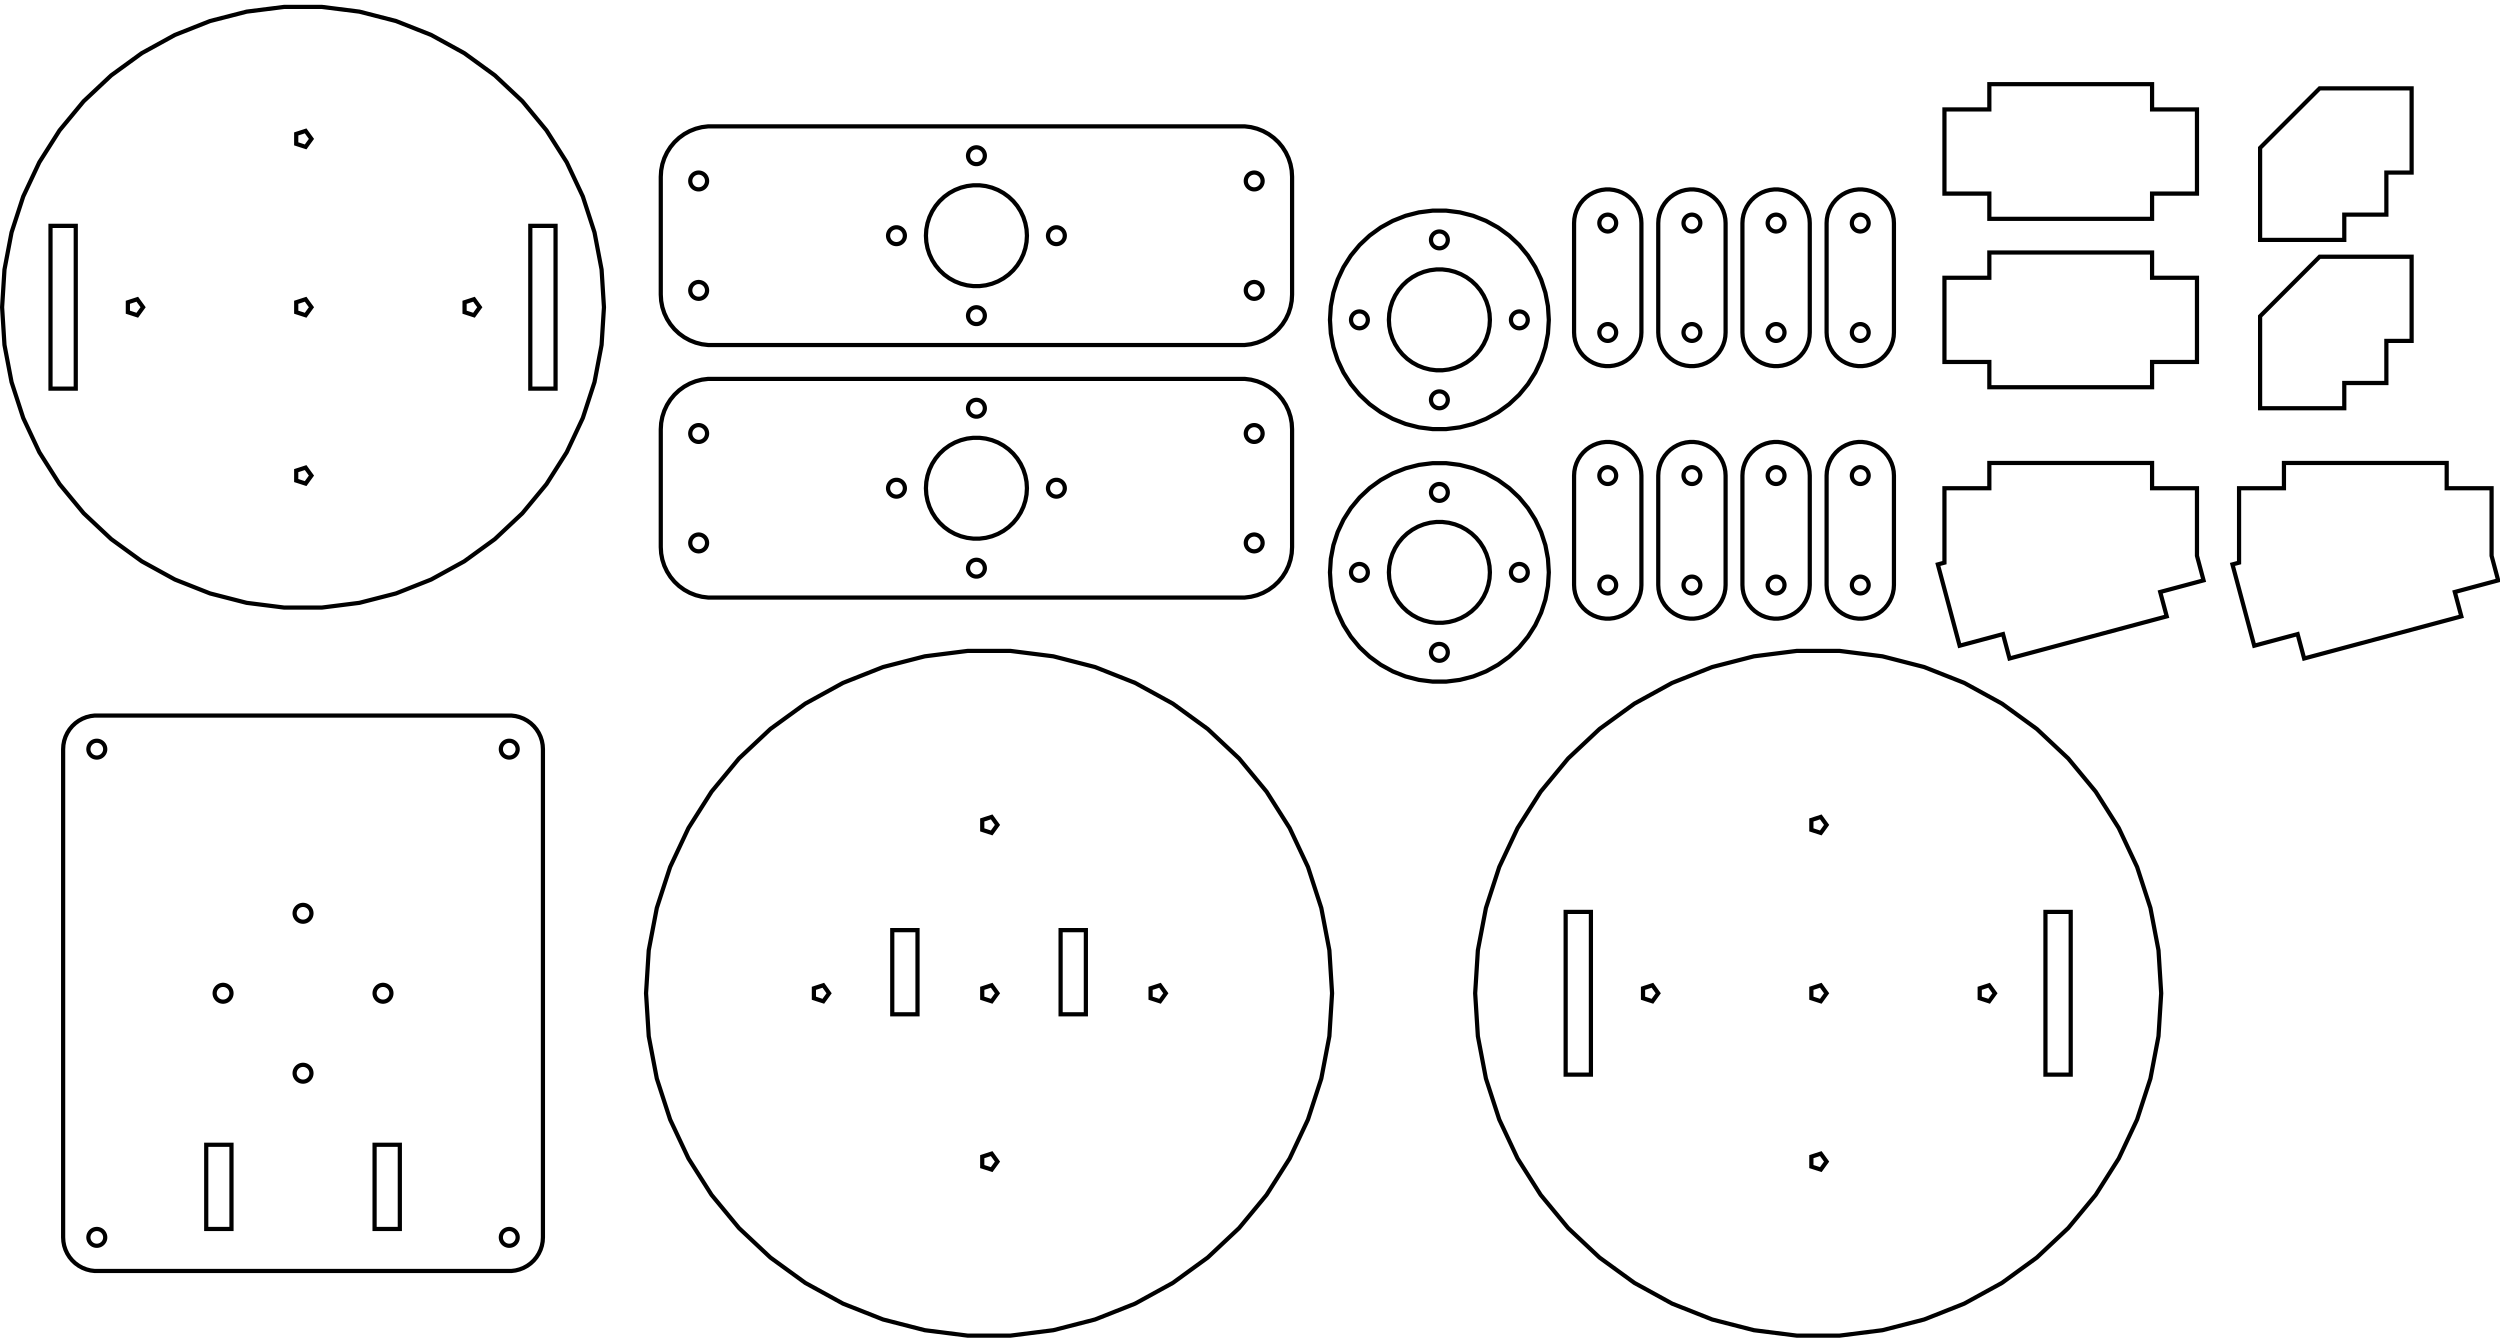 <?xml version="1.0" standalone="no"?>
<!DOCTYPE svg PUBLIC "-//W3C//DTD SVG 1.1//EN" "http://www.w3.org/Graphics/SVG/1.1/DTD/svg11.dtd">
<svg width="297" height="159" viewBox="-36 -118 297 159" xmlns="http://www.w3.org/2000/svg" version="1.1">
<title>OpenSCAD Model</title>
<path d="
M 6.699,-46.383 L 11.047,-47.5 L 15.222,-49.152 L 19.156,-51.315 L 22.788,-53.954 L 26.061,-57.028
 L 28.922,-60.487 L 31.328,-64.277 L 33.239,-68.34 L 34.627,-72.609 L 35.468,-77.019 L 35.75,-81.5
 L 35.468,-85.981 L 34.627,-90.391 L 33.239,-94.66 L 31.328,-98.723 L 28.922,-102.513 L 26.061,-105.973
 L 22.788,-109.046 L 19.156,-111.685 L 15.222,-113.848 L 11.047,-115.5 L 6.699,-116.617 L 2.245,-117.179
 L -2.245,-117.179 L -6.699,-116.617 L -11.047,-115.5 L -15.222,-113.848 L -19.156,-111.685 L -22.788,-109.046
 L -26.061,-105.973 L -28.922,-102.513 L -31.328,-98.723 L -33.239,-94.66 L -34.627,-90.391 L -35.468,-85.981
 L -35.75,-81.5 L -35.468,-77.019 L -34.627,-72.609 L -33.239,-68.34 L -31.328,-64.277 L -28.922,-60.487
 L -26.061,-57.028 L -22.788,-53.954 L -19.156,-51.315 L -15.222,-49.152 L -11.047,-47.5 L -6.699,-46.383
 L -2.245,-45.821 L 2.245,-45.821 z
M -0.809,-100.912 L -0.809,-102.088 L 0.309,-102.451 L 1,-101.5 L 0.309,-100.549 z
M -30,-71.833 L -30,-91.167 L -27,-91.167 L -27,-71.833 z
M 27,-71.833 L 27,-91.167 L 30,-91.167 L 30,-71.833 z
M -0.809,-80.912 L -0.809,-82.088 L 0.309,-82.451 L 1,-81.5 L 0.309,-80.549 z
M -20.809,-80.912 L -20.809,-82.088 L -19.691,-82.451 L -19,-81.5 L -19.691,-80.549 z
M 19.191,-80.912 L 19.191,-82.088 L 20.309,-82.451 L 21,-81.5 L 20.309,-80.549 z
M -0.809,-60.912 L -0.809,-62.088 L 0.309,-62.451 L 1,-61.5 L 0.309,-60.549 z
M 219.667,-95 L 225,-95 L 225,-105 L 219.667,-105 L 219.667,-108 L 200.333,-108
 L 200.333,-105 L 195,-105 L 195,-95 L 200.333,-95 L 200.333,-92 L 219.667,-92
 z
M 242.5,-92.5 L 247.5,-92.5 L 247.5,-97.5 L 250.5,-97.5 L 250.5,-107.5 L 239.571,-107.5
 L 232.5,-100.429 L 232.5,-89.5 L 242.5,-89.5 z
M 112.624,-77.106 L 113.354,-77.294 L 114.055,-77.571 L 114.715,-77.934 L 115.325,-78.377 L 115.874,-78.893
 L 116.354,-79.473 L 116.758,-80.109 L 117.079,-80.791 L 117.311,-81.508 L 117.453,-82.248 L 117.5,-83
 L 117.5,-97 L 117.453,-97.752 L 117.311,-98.492 L 117.079,-99.209 L 116.758,-99.891 L 116.354,-100.527
 L 115.874,-101.107 L 115.325,-101.623 L 114.715,-102.066 L 114.055,-102.429 L 113.354,-102.706 L 112.624,-102.894
 L 111.877,-102.988 L 48.123,-102.988 L 47.376,-102.894 L 46.646,-102.706 L 45.945,-102.429 L 45.285,-102.066
 L 44.675,-101.623 L 44.126,-101.107 L 43.646,-100.527 L 43.242,-99.891 L 42.921,-99.209 L 42.688,-98.492
 L 42.547,-97.752 L 42.5,-97 L 42.5,-83 L 42.547,-82.248 L 42.688,-81.508 L 42.921,-80.791
 L 43.242,-80.109 L 43.646,-79.473 L 44.126,-78.893 L 44.675,-78.377 L 45.285,-77.934 L 45.945,-77.571
 L 46.646,-77.294 L 47.376,-77.106 L 48.123,-77.012 L 111.877,-77.012 z
M 79.937,-98.502 L 79.813,-98.518 L 79.691,-98.549 L 79.574,-98.595 L 79.464,-98.656 L 79.363,-98.73
 L 79.271,-98.815 L 79.191,-98.912 L 79.124,-99.018 L 79.07,-99.132 L 79.031,-99.251 L 79.008,-99.375
 L 79,-99.5 L 79.008,-99.625 L 79.031,-99.749 L 79.07,-99.868 L 79.124,-99.982 L 79.191,-100.088
 L 79.271,-100.185 L 79.363,-100.271 L 79.464,-100.344 L 79.574,-100.405 L 79.691,-100.451 L 79.813,-100.482
 L 79.937,-100.498 L 80.063,-100.498 L 80.187,-100.482 L 80.309,-100.451 L 80.426,-100.405 L 80.536,-100.344
 L 80.637,-100.271 L 80.729,-100.185 L 80.809,-100.088 L 80.876,-99.982 L 80.93,-99.868 L 80.969,-99.749
 L 80.992,-99.625 L 81,-99.5 L 80.992,-99.375 L 80.969,-99.251 L 80.93,-99.132 L 80.876,-99.018
 L 80.809,-98.912 L 80.729,-98.815 L 80.637,-98.73 L 80.536,-98.656 L 80.426,-98.595 L 80.309,-98.549
 L 80.187,-98.518 L 80.063,-98.502 z
M 112.937,-95.502 L 112.813,-95.518 L 112.691,-95.549 L 112.574,-95.595 L 112.464,-95.656 L 112.363,-95.73
 L 112.271,-95.815 L 112.191,-95.912 L 112.124,-96.018 L 112.07,-96.132 L 112.031,-96.251 L 112.008,-96.375
 L 112,-96.5 L 112.008,-96.625 L 112.031,-96.749 L 112.07,-96.868 L 112.124,-96.982 L 112.191,-97.088
 L 112.271,-97.184 L 112.363,-97.27 L 112.464,-97.344 L 112.574,-97.405 L 112.691,-97.451 L 112.813,-97.482
 L 112.937,-97.498 L 113.063,-97.498 L 113.187,-97.482 L 113.309,-97.451 L 113.426,-97.405 L 113.536,-97.344
 L 113.637,-97.27 L 113.729,-97.184 L 113.809,-97.088 L 113.876,-96.982 L 113.93,-96.868 L 113.969,-96.749
 L 113.992,-96.625 L 114,-96.5 L 113.992,-96.375 L 113.969,-96.251 L 113.93,-96.132 L 113.876,-96.018
 L 113.809,-95.912 L 113.729,-95.815 L 113.637,-95.73 L 113.536,-95.656 L 113.426,-95.595 L 113.309,-95.549
 L 113.187,-95.518 L 113.063,-95.502 z
M 46.937,-95.502 L 46.813,-95.518 L 46.691,-95.549 L 46.574,-95.595 L 46.464,-95.656 L 46.363,-95.73
 L 46.271,-95.815 L 46.191,-95.912 L 46.124,-96.018 L 46.07,-96.132 L 46.031,-96.251 L 46.008,-96.375
 L 46,-96.5 L 46.008,-96.625 L 46.031,-96.749 L 46.07,-96.868 L 46.124,-96.982 L 46.191,-97.088
 L 46.271,-97.184 L 46.363,-97.27 L 46.464,-97.344 L 46.574,-97.405 L 46.691,-97.451 L 46.813,-97.482
 L 46.937,-97.498 L 47.063,-97.498 L 47.187,-97.482 L 47.309,-97.451 L 47.426,-97.405 L 47.536,-97.344
 L 47.637,-97.27 L 47.729,-97.184 L 47.809,-97.088 L 47.876,-96.982 L 47.93,-96.868 L 47.969,-96.749
 L 47.992,-96.625 L 48,-96.5 L 47.992,-96.375 L 47.969,-96.251 L 47.93,-96.132 L 47.876,-96.018
 L 47.809,-95.912 L 47.729,-95.815 L 47.637,-95.73 L 47.536,-95.656 L 47.426,-95.595 L 47.309,-95.549
 L 47.187,-95.518 L 47.063,-95.502 z
M 79.623,-84.012 L 78.876,-84.106 L 78.146,-84.294 L 77.445,-84.571 L 76.785,-84.934 L 76.175,-85.377
 L 75.626,-85.893 L 75.146,-86.473 L 74.742,-87.109 L 74.421,-87.791 L 74.189,-88.508 L 74.047,-89.248
 L 74,-90 L 74.047,-90.752 L 74.189,-91.492 L 74.421,-92.209 L 74.742,-92.891 L 75.146,-93.527
 L 75.626,-94.107 L 76.175,-94.623 L 76.785,-95.066 L 77.445,-95.429 L 78.146,-95.706 L 78.876,-95.894
 L 79.623,-95.988 L 80.377,-95.988 L 81.124,-95.894 L 81.854,-95.706 L 82.555,-95.429 L 83.215,-95.066
 L 83.825,-94.623 L 84.374,-94.107 L 84.854,-93.527 L 85.258,-92.891 L 85.579,-92.209 L 85.811,-91.492
 L 85.953,-90.752 L 86,-90 L 85.953,-89.248 L 85.811,-88.508 L 85.579,-87.791 L 85.258,-87.109
 L 84.854,-86.473 L 84.374,-85.893 L 83.825,-85.377 L 83.215,-84.934 L 82.555,-84.571 L 81.854,-84.294
 L 81.124,-84.106 L 80.377,-84.012 z
M 89.437,-89.002 L 89.313,-89.018 L 89.191,-89.049 L 89.074,-89.095 L 88.964,-89.156 L 88.863,-89.23
 L 88.771,-89.316 L 88.691,-89.412 L 88.624,-89.518 L 88.57,-89.632 L 88.531,-89.751 L 88.508,-89.875
 L 88.5,-90 L 88.508,-90.125 L 88.531,-90.249 L 88.57,-90.368 L 88.624,-90.482 L 88.691,-90.588
 L 88.771,-90.684 L 88.863,-90.77 L 88.964,-90.844 L 89.074,-90.905 L 89.191,-90.951 L 89.313,-90.982
 L 89.437,-90.998 L 89.563,-90.998 L 89.687,-90.982 L 89.809,-90.951 L 89.926,-90.905 L 90.036,-90.844
 L 90.137,-90.77 L 90.229,-90.684 L 90.309,-90.588 L 90.376,-90.482 L 90.43,-90.368 L 90.469,-90.249
 L 90.492,-90.125 L 90.5,-90 L 90.492,-89.875 L 90.469,-89.751 L 90.43,-89.632 L 90.376,-89.518
 L 90.309,-89.412 L 90.229,-89.316 L 90.137,-89.23 L 90.036,-89.156 L 89.926,-89.095 L 89.809,-89.049
 L 89.687,-89.018 L 89.563,-89.002 z
M 70.437,-89.002 L 70.313,-89.018 L 70.191,-89.049 L 70.074,-89.095 L 69.964,-89.156 L 69.863,-89.23
 L 69.771,-89.316 L 69.691,-89.412 L 69.624,-89.518 L 69.57,-89.632 L 69.531,-89.751 L 69.508,-89.875
 L 69.5,-90 L 69.508,-90.125 L 69.531,-90.249 L 69.57,-90.368 L 69.624,-90.482 L 69.691,-90.588
 L 69.771,-90.684 L 69.863,-90.77 L 69.964,-90.844 L 70.074,-90.905 L 70.191,-90.951 L 70.313,-90.982
 L 70.437,-90.998 L 70.563,-90.998 L 70.687,-90.982 L 70.809,-90.951 L 70.926,-90.905 L 71.036,-90.844
 L 71.137,-90.77 L 71.229,-90.684 L 71.309,-90.588 L 71.376,-90.482 L 71.43,-90.368 L 71.469,-90.249
 L 71.492,-90.125 L 71.5,-90 L 71.492,-89.875 L 71.469,-89.751 L 71.43,-89.632 L 71.376,-89.518
 L 71.309,-89.412 L 71.229,-89.316 L 71.137,-89.23 L 71.036,-89.156 L 70.926,-89.095 L 70.809,-89.049
 L 70.687,-89.018 L 70.563,-89.002 z
M 46.937,-82.502 L 46.813,-82.518 L 46.691,-82.549 L 46.574,-82.595 L 46.464,-82.656 L 46.363,-82.73
 L 46.271,-82.816 L 46.191,-82.912 L 46.124,-83.018 L 46.07,-83.132 L 46.031,-83.251 L 46.008,-83.375
 L 46,-83.5 L 46.008,-83.625 L 46.031,-83.749 L 46.07,-83.868 L 46.124,-83.982 L 46.191,-84.088
 L 46.271,-84.185 L 46.363,-84.27 L 46.464,-84.344 L 46.574,-84.405 L 46.691,-84.451 L 46.813,-84.482
 L 46.937,-84.498 L 47.063,-84.498 L 47.187,-84.482 L 47.309,-84.451 L 47.426,-84.405 L 47.536,-84.344
 L 47.637,-84.27 L 47.729,-84.185 L 47.809,-84.088 L 47.876,-83.982 L 47.93,-83.868 L 47.969,-83.749
 L 47.992,-83.625 L 48,-83.5 L 47.992,-83.375 L 47.969,-83.251 L 47.93,-83.132 L 47.876,-83.018
 L 47.809,-82.912 L 47.729,-82.816 L 47.637,-82.73 L 47.536,-82.656 L 47.426,-82.595 L 47.309,-82.549
 L 47.187,-82.518 L 47.063,-82.502 z
M 112.937,-82.502 L 112.813,-82.518 L 112.691,-82.549 L 112.574,-82.595 L 112.464,-82.656 L 112.363,-82.73
 L 112.271,-82.816 L 112.191,-82.912 L 112.124,-83.018 L 112.07,-83.132 L 112.031,-83.251 L 112.008,-83.375
 L 112,-83.5 L 112.008,-83.625 L 112.031,-83.749 L 112.07,-83.868 L 112.124,-83.982 L 112.191,-84.088
 L 112.271,-84.185 L 112.363,-84.27 L 112.464,-84.344 L 112.574,-84.405 L 112.691,-84.451 L 112.813,-84.482
 L 112.937,-84.498 L 113.063,-84.498 L 113.187,-84.482 L 113.309,-84.451 L 113.426,-84.405 L 113.536,-84.344
 L 113.637,-84.27 L 113.729,-84.185 L 113.809,-84.088 L 113.876,-83.982 L 113.93,-83.868 L 113.969,-83.749
 L 113.992,-83.625 L 114,-83.5 L 113.992,-83.375 L 113.969,-83.251 L 113.93,-83.132 L 113.876,-83.018
 L 113.809,-82.912 L 113.729,-82.816 L 113.637,-82.73 L 113.536,-82.656 L 113.426,-82.595 L 113.309,-82.549
 L 113.187,-82.518 L 113.063,-82.502 z
M 79.937,-79.502 L 79.813,-79.518 L 79.691,-79.549 L 79.574,-79.595 L 79.464,-79.656 L 79.363,-79.73
 L 79.271,-79.816 L 79.191,-79.912 L 79.124,-80.018 L 79.07,-80.132 L 79.031,-80.251 L 79.008,-80.375
 L 79,-80.5 L 79.008,-80.625 L 79.031,-80.749 L 79.07,-80.868 L 79.124,-80.982 L 79.191,-81.088
 L 79.271,-81.185 L 79.363,-81.27 L 79.464,-81.344 L 79.574,-81.405 L 79.691,-81.451 L 79.813,-81.482
 L 79.937,-81.498 L 80.063,-81.498 L 80.187,-81.482 L 80.309,-81.451 L 80.426,-81.405 L 80.536,-81.344
 L 80.637,-81.27 L 80.729,-81.185 L 80.809,-81.088 L 80.876,-80.982 L 80.93,-80.868 L 80.969,-80.749
 L 80.992,-80.625 L 81,-80.5 L 80.992,-80.375 L 80.969,-80.251 L 80.93,-80.132 L 80.876,-80.018
 L 80.809,-79.912 L 80.729,-79.816 L 80.637,-79.73 L 80.536,-79.656 L 80.426,-79.595 L 80.309,-79.549
 L 80.187,-79.518 L 80.063,-79.502 z
M 155.75,-74.571 L 156.236,-74.696 L 156.703,-74.881 L 157.143,-75.123 L 157.55,-75.418 L 157.916,-75.762
 L 158.236,-76.149 L 158.505,-76.573 L 158.719,-77.028 L 158.874,-77.505 L 158.968,-77.999 L 159,-78.5
 L 159,-91.5 L 158.968,-92.001 L 158.874,-92.495 L 158.719,-92.972 L 158.505,-93.427 L 158.236,-93.851
 L 157.916,-94.238 L 157.55,-94.582 L 157.143,-94.877 L 156.703,-95.119 L 156.236,-95.304 L 155.75,-95.429
 L 155.251,-95.492 L 154.749,-95.492 L 154.25,-95.429 L 153.764,-95.304 L 153.297,-95.119 L 152.857,-94.877
 L 152.45,-94.582 L 152.084,-94.238 L 151.764,-93.851 L 151.495,-93.427 L 151.281,-92.972 L 151.126,-92.495
 L 151.032,-92.001 L 151,-91.5 L 151,-78.5 L 151.032,-77.999 L 151.126,-77.505 L 151.281,-77.028
 L 151.495,-76.573 L 151.764,-76.149 L 152.084,-75.762 L 152.45,-75.418 L 152.857,-75.123 L 153.297,-74.881
 L 153.764,-74.696 L 154.25,-74.571 L 154.749,-74.508 L 155.251,-74.508 z
M 154.937,-90.502 L 154.813,-90.518 L 154.691,-90.549 L 154.574,-90.595 L 154.464,-90.656 L 154.363,-90.73
 L 154.271,-90.815 L 154.191,-90.912 L 154.124,-91.018 L 154.07,-91.132 L 154.031,-91.251 L 154.008,-91.375
 L 154,-91.5 L 154.008,-91.625 L 154.031,-91.749 L 154.07,-91.868 L 154.124,-91.982 L 154.191,-92.088
 L 154.271,-92.184 L 154.363,-92.27 L 154.464,-92.344 L 154.574,-92.405 L 154.691,-92.451 L 154.813,-92.482
 L 154.937,-92.498 L 155.063,-92.498 L 155.187,-92.482 L 155.309,-92.451 L 155.426,-92.405 L 155.536,-92.344
 L 155.637,-92.27 L 155.729,-92.184 L 155.809,-92.088 L 155.876,-91.982 L 155.93,-91.868 L 155.969,-91.749
 L 155.992,-91.625 L 156,-91.5 L 155.992,-91.375 L 155.969,-91.251 L 155.93,-91.132 L 155.876,-91.018
 L 155.809,-90.912 L 155.729,-90.815 L 155.637,-90.73 L 155.536,-90.656 L 155.426,-90.595 L 155.309,-90.549
 L 155.187,-90.518 L 155.063,-90.502 z
M 154.937,-77.502 L 154.813,-77.518 L 154.691,-77.549 L 154.574,-77.595 L 154.464,-77.656 L 154.363,-77.73
 L 154.271,-77.816 L 154.191,-77.912 L 154.124,-78.018 L 154.07,-78.132 L 154.031,-78.251 L 154.008,-78.375
 L 154,-78.5 L 154.008,-78.625 L 154.031,-78.749 L 154.07,-78.868 L 154.124,-78.982 L 154.191,-79.088
 L 154.271,-79.185 L 154.363,-79.27 L 154.464,-79.344 L 154.574,-79.405 L 154.691,-79.451 L 154.813,-79.482
 L 154.937,-79.498 L 155.063,-79.498 L 155.187,-79.482 L 155.309,-79.451 L 155.426,-79.405 L 155.536,-79.344
 L 155.637,-79.27 L 155.729,-79.185 L 155.809,-79.088 L 155.876,-78.982 L 155.93,-78.868 L 155.969,-78.749
 L 155.992,-78.625 L 156,-78.5 L 155.992,-78.375 L 155.969,-78.251 L 155.93,-78.132 L 155.876,-78.018
 L 155.809,-77.912 L 155.729,-77.816 L 155.637,-77.73 L 155.536,-77.656 L 155.426,-77.595 L 155.309,-77.549
 L 155.187,-77.518 L 155.063,-77.502 z
M 165.75,-74.571 L 166.236,-74.696 L 166.703,-74.881 L 167.143,-75.123 L 167.55,-75.418 L 167.916,-75.762
 L 168.236,-76.149 L 168.505,-76.573 L 168.719,-77.028 L 168.874,-77.505 L 168.968,-77.999 L 169,-78.5
 L 169,-91.5 L 168.968,-92.001 L 168.874,-92.495 L 168.719,-92.972 L 168.505,-93.427 L 168.236,-93.851
 L 167.916,-94.238 L 167.55,-94.582 L 167.143,-94.877 L 166.703,-95.119 L 166.236,-95.304 L 165.75,-95.429
 L 165.251,-95.492 L 164.749,-95.492 L 164.25,-95.429 L 163.764,-95.304 L 163.297,-95.119 L 162.857,-94.877
 L 162.45,-94.582 L 162.084,-94.238 L 161.764,-93.851 L 161.495,-93.427 L 161.281,-92.972 L 161.126,-92.495
 L 161.032,-92.001 L 161,-91.5 L 161,-78.5 L 161.032,-77.999 L 161.126,-77.505 L 161.281,-77.028
 L 161.495,-76.573 L 161.764,-76.149 L 162.084,-75.762 L 162.45,-75.418 L 162.857,-75.123 L 163.297,-74.881
 L 163.764,-74.696 L 164.25,-74.571 L 164.749,-74.508 L 165.251,-74.508 z
M 164.937,-90.502 L 164.813,-90.518 L 164.691,-90.549 L 164.574,-90.595 L 164.464,-90.656 L 164.363,-90.73
 L 164.271,-90.815 L 164.191,-90.912 L 164.124,-91.018 L 164.07,-91.132 L 164.031,-91.251 L 164.008,-91.375
 L 164,-91.5 L 164.008,-91.625 L 164.031,-91.749 L 164.07,-91.868 L 164.124,-91.982 L 164.191,-92.088
 L 164.271,-92.184 L 164.363,-92.27 L 164.464,-92.344 L 164.574,-92.405 L 164.691,-92.451 L 164.813,-92.482
 L 164.937,-92.498 L 165.063,-92.498 L 165.187,-92.482 L 165.309,-92.451 L 165.426,-92.405 L 165.536,-92.344
 L 165.637,-92.27 L 165.729,-92.184 L 165.809,-92.088 L 165.876,-91.982 L 165.93,-91.868 L 165.969,-91.749
 L 165.992,-91.625 L 166,-91.5 L 165.992,-91.375 L 165.969,-91.251 L 165.93,-91.132 L 165.876,-91.018
 L 165.809,-90.912 L 165.729,-90.815 L 165.637,-90.73 L 165.536,-90.656 L 165.426,-90.595 L 165.309,-90.549
 L 165.187,-90.518 L 165.063,-90.502 z
M 164.937,-77.502 L 164.813,-77.518 L 164.691,-77.549 L 164.574,-77.595 L 164.464,-77.656 L 164.363,-77.73
 L 164.271,-77.816 L 164.191,-77.912 L 164.124,-78.018 L 164.07,-78.132 L 164.031,-78.251 L 164.008,-78.375
 L 164,-78.5 L 164.008,-78.625 L 164.031,-78.749 L 164.07,-78.868 L 164.124,-78.982 L 164.191,-79.088
 L 164.271,-79.185 L 164.363,-79.27 L 164.464,-79.344 L 164.574,-79.405 L 164.691,-79.451 L 164.813,-79.482
 L 164.937,-79.498 L 165.063,-79.498 L 165.187,-79.482 L 165.309,-79.451 L 165.426,-79.405 L 165.536,-79.344
 L 165.637,-79.27 L 165.729,-79.185 L 165.809,-79.088 L 165.876,-78.982 L 165.93,-78.868 L 165.969,-78.749
 L 165.992,-78.625 L 166,-78.5 L 165.992,-78.375 L 165.969,-78.251 L 165.93,-78.132 L 165.876,-78.018
 L 165.809,-77.912 L 165.729,-77.816 L 165.637,-77.73 L 165.536,-77.656 L 165.426,-77.595 L 165.309,-77.549
 L 165.187,-77.518 L 165.063,-77.502 z
M 185.75,-74.571 L 186.236,-74.696 L 186.703,-74.881 L 187.143,-75.123 L 187.55,-75.418 L 187.916,-75.762
 L 188.236,-76.149 L 188.505,-76.573 L 188.719,-77.028 L 188.874,-77.505 L 188.968,-77.999 L 189,-78.5
 L 189,-91.5 L 188.968,-92.001 L 188.874,-92.495 L 188.719,-92.972 L 188.505,-93.427 L 188.236,-93.851
 L 187.916,-94.238 L 187.55,-94.582 L 187.143,-94.877 L 186.703,-95.119 L 186.236,-95.304 L 185.75,-95.429
 L 185.251,-95.492 L 184.749,-95.492 L 184.25,-95.429 L 183.764,-95.304 L 183.297,-95.119 L 182.857,-94.877
 L 182.45,-94.582 L 182.084,-94.238 L 181.764,-93.851 L 181.495,-93.427 L 181.281,-92.972 L 181.126,-92.495
 L 181.032,-92.001 L 181,-91.5 L 181,-78.5 L 181.032,-77.999 L 181.126,-77.505 L 181.281,-77.028
 L 181.495,-76.573 L 181.764,-76.149 L 182.084,-75.762 L 182.45,-75.418 L 182.857,-75.123 L 183.297,-74.881
 L 183.764,-74.696 L 184.25,-74.571 L 184.749,-74.508 L 185.251,-74.508 z
M 184.937,-90.502 L 184.813,-90.518 L 184.691,-90.549 L 184.574,-90.595 L 184.464,-90.656 L 184.363,-90.73
 L 184.271,-90.815 L 184.191,-90.912 L 184.124,-91.018 L 184.07,-91.132 L 184.031,-91.251 L 184.008,-91.375
 L 184,-91.5 L 184.008,-91.625 L 184.031,-91.749 L 184.07,-91.868 L 184.124,-91.982 L 184.191,-92.088
 L 184.271,-92.184 L 184.363,-92.27 L 184.464,-92.344 L 184.574,-92.405 L 184.691,-92.451 L 184.813,-92.482
 L 184.937,-92.498 L 185.063,-92.498 L 185.187,-92.482 L 185.309,-92.451 L 185.426,-92.405 L 185.536,-92.344
 L 185.637,-92.27 L 185.729,-92.184 L 185.809,-92.088 L 185.876,-91.982 L 185.93,-91.868 L 185.969,-91.749
 L 185.992,-91.625 L 186,-91.5 L 185.992,-91.375 L 185.969,-91.251 L 185.93,-91.132 L 185.876,-91.018
 L 185.809,-90.912 L 185.729,-90.815 L 185.637,-90.73 L 185.536,-90.656 L 185.426,-90.595 L 185.309,-90.549
 L 185.187,-90.518 L 185.063,-90.502 z
M 184.937,-77.502 L 184.813,-77.518 L 184.691,-77.549 L 184.574,-77.595 L 184.464,-77.656 L 184.363,-77.73
 L 184.271,-77.816 L 184.191,-77.912 L 184.124,-78.018 L 184.07,-78.132 L 184.031,-78.251 L 184.008,-78.375
 L 184,-78.5 L 184.008,-78.625 L 184.031,-78.749 L 184.07,-78.868 L 184.124,-78.982 L 184.191,-79.088
 L 184.271,-79.185 L 184.363,-79.27 L 184.464,-79.344 L 184.574,-79.405 L 184.691,-79.451 L 184.813,-79.482
 L 184.937,-79.498 L 185.063,-79.498 L 185.187,-79.482 L 185.309,-79.451 L 185.426,-79.405 L 185.536,-79.344
 L 185.637,-79.27 L 185.729,-79.185 L 185.809,-79.088 L 185.876,-78.982 L 185.93,-78.868 L 185.969,-78.749
 L 185.992,-78.625 L 186,-78.5 L 185.992,-78.375 L 185.969,-78.251 L 185.93,-78.132 L 185.876,-78.018
 L 185.809,-77.912 L 185.729,-77.816 L 185.637,-77.73 L 185.536,-77.656 L 185.426,-77.595 L 185.309,-77.549
 L 185.187,-77.518 L 185.063,-77.502 z
M 175.75,-74.571 L 176.236,-74.696 L 176.703,-74.881 L 177.143,-75.123 L 177.55,-75.418 L 177.916,-75.762
 L 178.236,-76.149 L 178.505,-76.573 L 178.719,-77.028 L 178.874,-77.505 L 178.968,-77.999 L 179,-78.5
 L 179,-91.5 L 178.968,-92.001 L 178.874,-92.495 L 178.719,-92.972 L 178.505,-93.427 L 178.236,-93.851
 L 177.916,-94.238 L 177.55,-94.582 L 177.143,-94.877 L 176.703,-95.119 L 176.236,-95.304 L 175.75,-95.429
 L 175.251,-95.492 L 174.749,-95.492 L 174.25,-95.429 L 173.764,-95.304 L 173.297,-95.119 L 172.857,-94.877
 L 172.45,-94.582 L 172.084,-94.238 L 171.764,-93.851 L 171.495,-93.427 L 171.281,-92.972 L 171.126,-92.495
 L 171.032,-92.001 L 171,-91.5 L 171,-78.5 L 171.032,-77.999 L 171.126,-77.505 L 171.281,-77.028
 L 171.495,-76.573 L 171.764,-76.149 L 172.084,-75.762 L 172.45,-75.418 L 172.857,-75.123 L 173.297,-74.881
 L 173.764,-74.696 L 174.25,-74.571 L 174.749,-74.508 L 175.251,-74.508 z
M 174.937,-90.502 L 174.813,-90.518 L 174.691,-90.549 L 174.574,-90.595 L 174.464,-90.656 L 174.363,-90.73
 L 174.271,-90.815 L 174.191,-90.912 L 174.124,-91.018 L 174.07,-91.132 L 174.031,-91.251 L 174.008,-91.375
 L 174,-91.5 L 174.008,-91.625 L 174.031,-91.749 L 174.07,-91.868 L 174.124,-91.982 L 174.191,-92.088
 L 174.271,-92.184 L 174.363,-92.27 L 174.464,-92.344 L 174.574,-92.405 L 174.691,-92.451 L 174.813,-92.482
 L 174.937,-92.498 L 175.063,-92.498 L 175.187,-92.482 L 175.309,-92.451 L 175.426,-92.405 L 175.536,-92.344
 L 175.637,-92.27 L 175.729,-92.184 L 175.809,-92.088 L 175.876,-91.982 L 175.93,-91.868 L 175.969,-91.749
 L 175.992,-91.625 L 176,-91.5 L 175.992,-91.375 L 175.969,-91.251 L 175.93,-91.132 L 175.876,-91.018
 L 175.809,-90.912 L 175.729,-90.815 L 175.637,-90.73 L 175.536,-90.656 L 175.426,-90.595 L 175.309,-90.549
 L 175.187,-90.518 L 175.063,-90.502 z
M 174.937,-77.502 L 174.813,-77.518 L 174.691,-77.549 L 174.574,-77.595 L 174.464,-77.656 L 174.363,-77.73
 L 174.271,-77.816 L 174.191,-77.912 L 174.124,-78.018 L 174.07,-78.132 L 174.031,-78.251 L 174.008,-78.375
 L 174,-78.5 L 174.008,-78.625 L 174.031,-78.749 L 174.07,-78.868 L 174.124,-78.982 L 174.191,-79.088
 L 174.271,-79.185 L 174.363,-79.27 L 174.464,-79.344 L 174.574,-79.405 L 174.691,-79.451 L 174.813,-79.482
 L 174.937,-79.498 L 175.063,-79.498 L 175.187,-79.482 L 175.309,-79.451 L 175.426,-79.405 L 175.536,-79.344
 L 175.637,-79.27 L 175.729,-79.185 L 175.809,-79.088 L 175.876,-78.982 L 175.93,-78.868 L 175.969,-78.749
 L 175.992,-78.625 L 176,-78.5 L 175.992,-78.375 L 175.969,-78.251 L 175.93,-78.132 L 175.876,-78.018
 L 175.809,-77.912 L 175.729,-77.816 L 175.637,-77.73 L 175.536,-77.656 L 175.426,-77.595 L 175.309,-77.549
 L 175.187,-77.518 L 175.063,-77.502 z
M 137.436,-67.23 L 139.017,-67.636 L 140.535,-68.237 L 141.966,-69.024 L 143.286,-69.983 L 144.477,-71.101
 L 145.517,-72.359 L 146.392,-73.737 L 147.087,-75.214 L 147.592,-76.767 L 147.897,-78.371 L 148,-80
 L 147.897,-81.629 L 147.592,-83.233 L 147.087,-84.786 L 146.392,-86.263 L 145.517,-87.641 L 144.477,-88.899
 L 143.286,-90.017 L 141.966,-90.976 L 140.535,-91.763 L 139.017,-92.364 L 137.436,-92.77 L 135.816,-92.974
 L 134.184,-92.974 L 132.564,-92.77 L 130.983,-92.364 L 129.465,-91.763 L 128.034,-90.976 L 126.714,-90.017
 L 125.523,-88.899 L 124.483,-87.641 L 123.608,-86.263 L 122.913,-84.786 L 122.408,-83.233 L 122.103,-81.629
 L 122,-80 L 122.103,-78.371 L 122.408,-76.767 L 122.913,-75.214 L 123.608,-73.737 L 124.483,-72.359
 L 125.523,-71.101 L 126.714,-69.983 L 128.034,-69.024 L 129.465,-68.237 L 130.983,-67.636 L 132.564,-67.23
 L 134.184,-67.026 L 135.816,-67.026 z
M 134.937,-88.502 L 134.813,-88.518 L 134.691,-88.549 L 134.574,-88.595 L 134.464,-88.656 L 134.363,-88.73
 L 134.271,-88.815 L 134.191,-88.912 L 134.124,-89.018 L 134.07,-89.132 L 134.031,-89.251 L 134.008,-89.375
 L 134,-89.5 L 134.008,-89.625 L 134.031,-89.749 L 134.07,-89.868 L 134.124,-89.982 L 134.191,-90.088
 L 134.271,-90.184 L 134.363,-90.27 L 134.464,-90.344 L 134.574,-90.405 L 134.691,-90.451 L 134.813,-90.482
 L 134.937,-90.498 L 135.063,-90.498 L 135.187,-90.482 L 135.309,-90.451 L 135.426,-90.405 L 135.536,-90.344
 L 135.637,-90.27 L 135.729,-90.184 L 135.809,-90.088 L 135.876,-89.982 L 135.93,-89.868 L 135.969,-89.749
 L 135.992,-89.625 L 136,-89.5 L 135.992,-89.375 L 135.969,-89.251 L 135.93,-89.132 L 135.876,-89.018
 L 135.809,-88.912 L 135.729,-88.815 L 135.637,-88.73 L 135.536,-88.656 L 135.426,-88.595 L 135.309,-88.549
 L 135.187,-88.518 L 135.063,-88.502 z
M 134.623,-74.012 L 133.876,-74.106 L 133.146,-74.294 L 132.445,-74.571 L 131.785,-74.934 L 131.175,-75.377
 L 130.626,-75.893 L 130.146,-76.473 L 129.742,-77.109 L 129.421,-77.791 L 129.189,-78.508 L 129.047,-79.248
 L 129,-80 L 129.047,-80.752 L 129.189,-81.492 L 129.421,-82.209 L 129.742,-82.891 L 130.146,-83.527
 L 130.626,-84.107 L 131.175,-84.623 L 131.785,-85.066 L 132.445,-85.429 L 133.146,-85.706 L 133.876,-85.894
 L 134.623,-85.988 L 135.377,-85.988 L 136.124,-85.894 L 136.854,-85.706 L 137.555,-85.429 L 138.215,-85.066
 L 138.825,-84.623 L 139.374,-84.107 L 139.854,-83.527 L 140.258,-82.891 L 140.579,-82.209 L 140.811,-81.492
 L 140.953,-80.752 L 141,-80 L 140.953,-79.248 L 140.811,-78.508 L 140.579,-77.791 L 140.258,-77.109
 L 139.854,-76.473 L 139.374,-75.893 L 138.825,-75.377 L 138.215,-74.934 L 137.555,-74.571 L 136.854,-74.294
 L 136.124,-74.106 L 135.377,-74.012 z
M 144.437,-79.002 L 144.313,-79.018 L 144.191,-79.049 L 144.074,-79.095 L 143.964,-79.156 L 143.863,-79.23
 L 143.771,-79.316 L 143.691,-79.412 L 143.624,-79.518 L 143.57,-79.632 L 143.531,-79.751 L 143.508,-79.875
 L 143.5,-80 L 143.508,-80.125 L 143.531,-80.249 L 143.57,-80.368 L 143.624,-80.482 L 143.691,-80.588
 L 143.771,-80.684 L 143.863,-80.77 L 143.964,-80.844 L 144.074,-80.905 L 144.191,-80.951 L 144.313,-80.982
 L 144.437,-80.998 L 144.563,-80.998 L 144.687,-80.982 L 144.809,-80.951 L 144.926,-80.905 L 145.036,-80.844
 L 145.137,-80.77 L 145.229,-80.684 L 145.309,-80.588 L 145.376,-80.482 L 145.43,-80.368 L 145.469,-80.249
 L 145.492,-80.125 L 145.5,-80 L 145.492,-79.875 L 145.469,-79.751 L 145.43,-79.632 L 145.376,-79.518
 L 145.309,-79.412 L 145.229,-79.316 L 145.137,-79.23 L 145.036,-79.156 L 144.926,-79.095 L 144.809,-79.049
 L 144.687,-79.018 L 144.563,-79.002 z
M 125.437,-79.002 L 125.313,-79.018 L 125.191,-79.049 L 125.074,-79.095 L 124.964,-79.156 L 124.863,-79.23
 L 124.771,-79.316 L 124.691,-79.412 L 124.624,-79.518 L 124.57,-79.632 L 124.531,-79.751 L 124.508,-79.875
 L 124.5,-80 L 124.508,-80.125 L 124.531,-80.249 L 124.57,-80.368 L 124.624,-80.482 L 124.691,-80.588
 L 124.771,-80.684 L 124.863,-80.77 L 124.964,-80.844 L 125.074,-80.905 L 125.191,-80.951 L 125.313,-80.982
 L 125.437,-80.998 L 125.563,-80.998 L 125.687,-80.982 L 125.809,-80.951 L 125.926,-80.905 L 126.036,-80.844
 L 126.137,-80.77 L 126.229,-80.684 L 126.309,-80.588 L 126.376,-80.482 L 126.43,-80.368 L 126.469,-80.249
 L 126.492,-80.125 L 126.5,-80 L 126.492,-79.875 L 126.469,-79.751 L 126.43,-79.632 L 126.376,-79.518
 L 126.309,-79.412 L 126.229,-79.316 L 126.137,-79.23 L 126.036,-79.156 L 125.926,-79.095 L 125.809,-79.049
 L 125.687,-79.018 L 125.563,-79.002 z
M 134.937,-69.502 L 134.813,-69.518 L 134.691,-69.549 L 134.574,-69.595 L 134.464,-69.656 L 134.363,-69.73
 L 134.271,-69.816 L 134.191,-69.912 L 134.124,-70.018 L 134.07,-70.132 L 134.031,-70.251 L 134.008,-70.375
 L 134,-70.5 L 134.008,-70.625 L 134.031,-70.749 L 134.07,-70.868 L 134.124,-70.982 L 134.191,-71.088
 L 134.271,-71.185 L 134.363,-71.27 L 134.464,-71.344 L 134.574,-71.405 L 134.691,-71.451 L 134.813,-71.482
 L 134.937,-71.498 L 135.063,-71.498 L 135.187,-71.482 L 135.309,-71.451 L 135.426,-71.405 L 135.536,-71.344
 L 135.637,-71.27 L 135.729,-71.185 L 135.809,-71.088 L 135.876,-70.982 L 135.93,-70.868 L 135.969,-70.749
 L 135.992,-70.625 L 136,-70.5 L 135.992,-70.375 L 135.969,-70.251 L 135.93,-70.132 L 135.876,-70.018
 L 135.809,-69.912 L 135.729,-69.816 L 135.637,-69.73 L 135.536,-69.656 L 135.426,-69.595 L 135.309,-69.549
 L 135.187,-69.518 L 135.063,-69.502 z
M 219.667,-75 L 225,-75 L 225,-85 L 219.667,-85 L 219.667,-88 L 200.333,-88
 L 200.333,-85 L 195,-85 L 195,-75 L 200.333,-75 L 200.333,-72 L 219.667,-72
 z
M 242.5,-72.5 L 247.5,-72.5 L 247.5,-77.5 L 250.5,-77.5 L 250.5,-87.5 L 239.571,-87.5
 L 232.5,-80.429 L 232.5,-69.5 L 242.5,-69.5 z
M 112.624,-47.106 L 113.354,-47.294 L 114.055,-47.571 L 114.715,-47.934 L 115.325,-48.377 L 115.874,-48.893
 L 116.354,-49.473 L 116.758,-50.109 L 117.079,-50.791 L 117.311,-51.508 L 117.453,-52.248 L 117.5,-53
 L 117.5,-67 L 117.453,-67.752 L 117.311,-68.492 L 117.079,-69.209 L 116.758,-69.891 L 116.354,-70.527
 L 115.874,-71.107 L 115.325,-71.623 L 114.715,-72.066 L 114.055,-72.429 L 113.354,-72.706 L 112.624,-72.894
 L 111.877,-72.988 L 48.123,-72.988 L 47.376,-72.894 L 46.646,-72.706 L 45.945,-72.429 L 45.285,-72.066
 L 44.675,-71.623 L 44.126,-71.107 L 43.646,-70.527 L 43.242,-69.891 L 42.921,-69.209 L 42.688,-68.492
 L 42.547,-67.752 L 42.5,-67 L 42.5,-53 L 42.547,-52.248 L 42.688,-51.508 L 42.921,-50.791
 L 43.242,-50.109 L 43.646,-49.473 L 44.126,-48.893 L 44.675,-48.377 L 45.285,-47.934 L 45.945,-47.571
 L 46.646,-47.294 L 47.376,-47.106 L 48.123,-47.012 L 111.877,-47.012 z
M 79.937,-68.502 L 79.813,-68.518 L 79.691,-68.549 L 79.574,-68.595 L 79.464,-68.656 L 79.363,-68.73
 L 79.271,-68.815 L 79.191,-68.912 L 79.124,-69.018 L 79.07,-69.132 L 79.031,-69.251 L 79.008,-69.375
 L 79,-69.5 L 79.008,-69.625 L 79.031,-69.749 L 79.07,-69.868 L 79.124,-69.982 L 79.191,-70.088
 L 79.271,-70.184 L 79.363,-70.27 L 79.464,-70.344 L 79.574,-70.405 L 79.691,-70.451 L 79.813,-70.482
 L 79.937,-70.498 L 80.063,-70.498 L 80.187,-70.482 L 80.309,-70.451 L 80.426,-70.405 L 80.536,-70.344
 L 80.637,-70.27 L 80.729,-70.184 L 80.809,-70.088 L 80.876,-69.982 L 80.93,-69.868 L 80.969,-69.749
 L 80.992,-69.625 L 81,-69.5 L 80.992,-69.375 L 80.969,-69.251 L 80.93,-69.132 L 80.876,-69.018
 L 80.809,-68.912 L 80.729,-68.815 L 80.637,-68.73 L 80.536,-68.656 L 80.426,-68.595 L 80.309,-68.549
 L 80.187,-68.518 L 80.063,-68.502 z
M 46.937,-65.502 L 46.813,-65.518 L 46.691,-65.549 L 46.574,-65.595 L 46.464,-65.656 L 46.363,-65.73
 L 46.271,-65.815 L 46.191,-65.912 L 46.124,-66.018 L 46.07,-66.132 L 46.031,-66.251 L 46.008,-66.375
 L 46,-66.5 L 46.008,-66.625 L 46.031,-66.749 L 46.07,-66.868 L 46.124,-66.982 L 46.191,-67.088
 L 46.271,-67.184 L 46.363,-67.27 L 46.464,-67.344 L 46.574,-67.405 L 46.691,-67.451 L 46.813,-67.482
 L 46.937,-67.498 L 47.063,-67.498 L 47.187,-67.482 L 47.309,-67.451 L 47.426,-67.405 L 47.536,-67.344
 L 47.637,-67.27 L 47.729,-67.184 L 47.809,-67.088 L 47.876,-66.982 L 47.93,-66.868 L 47.969,-66.749
 L 47.992,-66.625 L 48,-66.5 L 47.992,-66.375 L 47.969,-66.251 L 47.93,-66.132 L 47.876,-66.018
 L 47.809,-65.912 L 47.729,-65.815 L 47.637,-65.73 L 47.536,-65.656 L 47.426,-65.595 L 47.309,-65.549
 L 47.187,-65.518 L 47.063,-65.502 z
M 112.937,-65.502 L 112.813,-65.518 L 112.691,-65.549 L 112.574,-65.595 L 112.464,-65.656 L 112.363,-65.73
 L 112.271,-65.815 L 112.191,-65.912 L 112.124,-66.018 L 112.07,-66.132 L 112.031,-66.251 L 112.008,-66.375
 L 112,-66.5 L 112.008,-66.625 L 112.031,-66.749 L 112.07,-66.868 L 112.124,-66.982 L 112.191,-67.088
 L 112.271,-67.184 L 112.363,-67.27 L 112.464,-67.344 L 112.574,-67.405 L 112.691,-67.451 L 112.813,-67.482
 L 112.937,-67.498 L 113.063,-67.498 L 113.187,-67.482 L 113.309,-67.451 L 113.426,-67.405 L 113.536,-67.344
 L 113.637,-67.27 L 113.729,-67.184 L 113.809,-67.088 L 113.876,-66.982 L 113.93,-66.868 L 113.969,-66.749
 L 113.992,-66.625 L 114,-66.5 L 113.992,-66.375 L 113.969,-66.251 L 113.93,-66.132 L 113.876,-66.018
 L 113.809,-65.912 L 113.729,-65.815 L 113.637,-65.73 L 113.536,-65.656 L 113.426,-65.595 L 113.309,-65.549
 L 113.187,-65.518 L 113.063,-65.502 z
M 79.623,-54.012 L 78.876,-54.106 L 78.146,-54.294 L 77.445,-54.571 L 76.785,-54.934 L 76.175,-55.377
 L 75.626,-55.893 L 75.146,-56.473 L 74.742,-57.109 L 74.421,-57.791 L 74.189,-58.508 L 74.047,-59.248
 L 74,-60 L 74.047,-60.752 L 74.189,-61.492 L 74.421,-62.209 L 74.742,-62.891 L 75.146,-63.527
 L 75.626,-64.107 L 76.175,-64.623 L 76.785,-65.066 L 77.445,-65.429 L 78.146,-65.706 L 78.876,-65.894
 L 79.623,-65.988 L 80.377,-65.988 L 81.124,-65.894 L 81.854,-65.706 L 82.555,-65.429 L 83.215,-65.066
 L 83.825,-64.623 L 84.374,-64.107 L 84.854,-63.527 L 85.258,-62.891 L 85.579,-62.209 L 85.811,-61.492
 L 85.953,-60.752 L 86,-60 L 85.953,-59.248 L 85.811,-58.508 L 85.579,-57.791 L 85.258,-57.109
 L 84.854,-56.473 L 84.374,-55.893 L 83.825,-55.377 L 83.215,-54.934 L 82.555,-54.571 L 81.854,-54.294
 L 81.124,-54.106 L 80.377,-54.012 z
M 89.437,-59.002 L 89.313,-59.018 L 89.191,-59.049 L 89.074,-59.095 L 88.964,-59.156 L 88.863,-59.23
 L 88.771,-59.316 L 88.691,-59.412 L 88.624,-59.518 L 88.57,-59.632 L 88.531,-59.751 L 88.508,-59.875
 L 88.5,-60 L 88.508,-60.125 L 88.531,-60.249 L 88.57,-60.368 L 88.624,-60.482 L 88.691,-60.588
 L 88.771,-60.684 L 88.863,-60.77 L 88.964,-60.844 L 89.074,-60.905 L 89.191,-60.951 L 89.313,-60.982
 L 89.437,-60.998 L 89.563,-60.998 L 89.687,-60.982 L 89.809,-60.951 L 89.926,-60.905 L 90.036,-60.844
 L 90.137,-60.77 L 90.229,-60.684 L 90.309,-60.588 L 90.376,-60.482 L 90.43,-60.368 L 90.469,-60.249
 L 90.492,-60.125 L 90.5,-60 L 90.492,-59.875 L 90.469,-59.751 L 90.43,-59.632 L 90.376,-59.518
 L 90.309,-59.412 L 90.229,-59.316 L 90.137,-59.23 L 90.036,-59.156 L 89.926,-59.095 L 89.809,-59.049
 L 89.687,-59.018 L 89.563,-59.002 z
M 70.437,-59.002 L 70.313,-59.018 L 70.191,-59.049 L 70.074,-59.095 L 69.964,-59.156 L 69.863,-59.23
 L 69.771,-59.316 L 69.691,-59.412 L 69.624,-59.518 L 69.57,-59.632 L 69.531,-59.751 L 69.508,-59.875
 L 69.5,-60 L 69.508,-60.125 L 69.531,-60.249 L 69.57,-60.368 L 69.624,-60.482 L 69.691,-60.588
 L 69.771,-60.684 L 69.863,-60.77 L 69.964,-60.844 L 70.074,-60.905 L 70.191,-60.951 L 70.313,-60.982
 L 70.437,-60.998 L 70.563,-60.998 L 70.687,-60.982 L 70.809,-60.951 L 70.926,-60.905 L 71.036,-60.844
 L 71.137,-60.77 L 71.229,-60.684 L 71.309,-60.588 L 71.376,-60.482 L 71.43,-60.368 L 71.469,-60.249
 L 71.492,-60.125 L 71.5,-60 L 71.492,-59.875 L 71.469,-59.751 L 71.43,-59.632 L 71.376,-59.518
 L 71.309,-59.412 L 71.229,-59.316 L 71.137,-59.23 L 71.036,-59.156 L 70.926,-59.095 L 70.809,-59.049
 L 70.687,-59.018 L 70.563,-59.002 z
M 46.937,-52.502 L 46.813,-52.518 L 46.691,-52.549 L 46.574,-52.595 L 46.464,-52.656 L 46.363,-52.73
 L 46.271,-52.816 L 46.191,-52.912 L 46.124,-53.018 L 46.07,-53.132 L 46.031,-53.251 L 46.008,-53.375
 L 46,-53.5 L 46.008,-53.625 L 46.031,-53.749 L 46.07,-53.868 L 46.124,-53.982 L 46.191,-54.088
 L 46.271,-54.185 L 46.363,-54.27 L 46.464,-54.344 L 46.574,-54.405 L 46.691,-54.451 L 46.813,-54.482
 L 46.937,-54.498 L 47.063,-54.498 L 47.187,-54.482 L 47.309,-54.451 L 47.426,-54.405 L 47.536,-54.344
 L 47.637,-54.27 L 47.729,-54.185 L 47.809,-54.088 L 47.876,-53.982 L 47.93,-53.868 L 47.969,-53.749
 L 47.992,-53.625 L 48,-53.5 L 47.992,-53.375 L 47.969,-53.251 L 47.93,-53.132 L 47.876,-53.018
 L 47.809,-52.912 L 47.729,-52.816 L 47.637,-52.73 L 47.536,-52.656 L 47.426,-52.595 L 47.309,-52.549
 L 47.187,-52.518 L 47.063,-52.502 z
M 112.937,-52.502 L 112.813,-52.518 L 112.691,-52.549 L 112.574,-52.595 L 112.464,-52.656 L 112.363,-52.73
 L 112.271,-52.816 L 112.191,-52.912 L 112.124,-53.018 L 112.07,-53.132 L 112.031,-53.251 L 112.008,-53.375
 L 112,-53.5 L 112.008,-53.625 L 112.031,-53.749 L 112.07,-53.868 L 112.124,-53.982 L 112.191,-54.088
 L 112.271,-54.185 L 112.363,-54.27 L 112.464,-54.344 L 112.574,-54.405 L 112.691,-54.451 L 112.813,-54.482
 L 112.937,-54.498 L 113.063,-54.498 L 113.187,-54.482 L 113.309,-54.451 L 113.426,-54.405 L 113.536,-54.344
 L 113.637,-54.27 L 113.729,-54.185 L 113.809,-54.088 L 113.876,-53.982 L 113.93,-53.868 L 113.969,-53.749
 L 113.992,-53.625 L 114,-53.5 L 113.992,-53.375 L 113.969,-53.251 L 113.93,-53.132 L 113.876,-53.018
 L 113.809,-52.912 L 113.729,-52.816 L 113.637,-52.73 L 113.536,-52.656 L 113.426,-52.595 L 113.309,-52.549
 L 113.187,-52.518 L 113.063,-52.502 z
M 79.937,-49.502 L 79.813,-49.518 L 79.691,-49.549 L 79.574,-49.595 L 79.464,-49.656 L 79.363,-49.73
 L 79.271,-49.816 L 79.191,-49.912 L 79.124,-50.018 L 79.07,-50.132 L 79.031,-50.251 L 79.008,-50.375
 L 79,-50.5 L 79.008,-50.625 L 79.031,-50.749 L 79.07,-50.868 L 79.124,-50.982 L 79.191,-51.088
 L 79.271,-51.185 L 79.363,-51.27 L 79.464,-51.344 L 79.574,-51.405 L 79.691,-51.451 L 79.813,-51.482
 L 79.937,-51.498 L 80.063,-51.498 L 80.187,-51.482 L 80.309,-51.451 L 80.426,-51.405 L 80.536,-51.344
 L 80.637,-51.27 L 80.729,-51.185 L 80.809,-51.088 L 80.876,-50.982 L 80.93,-50.868 L 80.969,-50.749
 L 80.992,-50.625 L 81,-50.5 L 80.992,-50.375 L 80.969,-50.251 L 80.93,-50.132 L 80.876,-50.018
 L 80.809,-49.912 L 80.729,-49.816 L 80.637,-49.73 L 80.536,-49.656 L 80.426,-49.595 L 80.309,-49.549
 L 80.187,-49.518 L 80.063,-49.502 z
M 165.75,-44.571 L 166.236,-44.696 L 166.703,-44.881 L 167.143,-45.123 L 167.55,-45.418 L 167.916,-45.762
 L 168.236,-46.149 L 168.505,-46.573 L 168.719,-47.028 L 168.874,-47.505 L 168.968,-47.999 L 169,-48.5
 L 169,-61.5 L 168.968,-62.001 L 168.874,-62.495 L 168.719,-62.972 L 168.505,-63.427 L 168.236,-63.851
 L 167.916,-64.238 L 167.55,-64.582 L 167.143,-64.877 L 166.703,-65.119 L 166.236,-65.304 L 165.75,-65.429
 L 165.251,-65.492 L 164.749,-65.492 L 164.25,-65.429 L 163.764,-65.304 L 163.297,-65.119 L 162.857,-64.877
 L 162.45,-64.582 L 162.084,-64.238 L 161.764,-63.851 L 161.495,-63.427 L 161.281,-62.972 L 161.126,-62.495
 L 161.032,-62.001 L 161,-61.5 L 161,-48.5 L 161.032,-47.999 L 161.126,-47.505 L 161.281,-47.028
 L 161.495,-46.573 L 161.764,-46.149 L 162.084,-45.762 L 162.45,-45.418 L 162.857,-45.123 L 163.297,-44.881
 L 163.764,-44.696 L 164.25,-44.571 L 164.749,-44.508 L 165.251,-44.508 z
M 164.937,-60.502 L 164.813,-60.518 L 164.691,-60.549 L 164.574,-60.595 L 164.464,-60.656 L 164.363,-60.73
 L 164.271,-60.815 L 164.191,-60.912 L 164.124,-61.018 L 164.07,-61.132 L 164.031,-61.251 L 164.008,-61.375
 L 164,-61.5 L 164.008,-61.625 L 164.031,-61.749 L 164.07,-61.868 L 164.124,-61.982 L 164.191,-62.088
 L 164.271,-62.184 L 164.363,-62.27 L 164.464,-62.344 L 164.574,-62.405 L 164.691,-62.451 L 164.813,-62.482
 L 164.937,-62.498 L 165.063,-62.498 L 165.187,-62.482 L 165.309,-62.451 L 165.426,-62.405 L 165.536,-62.344
 L 165.637,-62.27 L 165.729,-62.184 L 165.809,-62.088 L 165.876,-61.982 L 165.93,-61.868 L 165.969,-61.749
 L 165.992,-61.625 L 166,-61.5 L 165.992,-61.375 L 165.969,-61.251 L 165.93,-61.132 L 165.876,-61.018
 L 165.809,-60.912 L 165.729,-60.815 L 165.637,-60.73 L 165.536,-60.656 L 165.426,-60.595 L 165.309,-60.549
 L 165.187,-60.518 L 165.063,-60.502 z
M 164.937,-47.502 L 164.813,-47.518 L 164.691,-47.549 L 164.574,-47.595 L 164.464,-47.656 L 164.363,-47.73
 L 164.271,-47.816 L 164.191,-47.912 L 164.124,-48.018 L 164.07,-48.132 L 164.031,-48.251 L 164.008,-48.375
 L 164,-48.5 L 164.008,-48.625 L 164.031,-48.749 L 164.07,-48.868 L 164.124,-48.982 L 164.191,-49.088
 L 164.271,-49.185 L 164.363,-49.27 L 164.464,-49.344 L 164.574,-49.405 L 164.691,-49.451 L 164.813,-49.482
 L 164.937,-49.498 L 165.063,-49.498 L 165.187,-49.482 L 165.309,-49.451 L 165.426,-49.405 L 165.536,-49.344
 L 165.637,-49.27 L 165.729,-49.185 L 165.809,-49.088 L 165.876,-48.982 L 165.93,-48.868 L 165.969,-48.749
 L 165.992,-48.625 L 166,-48.5 L 165.992,-48.375 L 165.969,-48.251 L 165.93,-48.132 L 165.876,-48.018
 L 165.809,-47.912 L 165.729,-47.816 L 165.637,-47.73 L 165.536,-47.656 L 165.426,-47.595 L 165.309,-47.549
 L 165.187,-47.518 L 165.063,-47.502 z
M 155.75,-44.571 L 156.236,-44.696 L 156.703,-44.881 L 157.143,-45.123 L 157.55,-45.418 L 157.916,-45.762
 L 158.236,-46.149 L 158.505,-46.573 L 158.719,-47.028 L 158.874,-47.505 L 158.968,-47.999 L 159,-48.5
 L 159,-61.5 L 158.968,-62.001 L 158.874,-62.495 L 158.719,-62.972 L 158.505,-63.427 L 158.236,-63.851
 L 157.916,-64.238 L 157.55,-64.582 L 157.143,-64.877 L 156.703,-65.119 L 156.236,-65.304 L 155.75,-65.429
 L 155.251,-65.492 L 154.749,-65.492 L 154.25,-65.429 L 153.764,-65.304 L 153.297,-65.119 L 152.857,-64.877
 L 152.45,-64.582 L 152.084,-64.238 L 151.764,-63.851 L 151.495,-63.427 L 151.281,-62.972 L 151.126,-62.495
 L 151.032,-62.001 L 151,-61.5 L 151,-48.5 L 151.032,-47.999 L 151.126,-47.505 L 151.281,-47.028
 L 151.495,-46.573 L 151.764,-46.149 L 152.084,-45.762 L 152.45,-45.418 L 152.857,-45.123 L 153.297,-44.881
 L 153.764,-44.696 L 154.25,-44.571 L 154.749,-44.508 L 155.251,-44.508 z
M 154.937,-60.502 L 154.813,-60.518 L 154.691,-60.549 L 154.574,-60.595 L 154.464,-60.656 L 154.363,-60.73
 L 154.271,-60.815 L 154.191,-60.912 L 154.124,-61.018 L 154.07,-61.132 L 154.031,-61.251 L 154.008,-61.375
 L 154,-61.5 L 154.008,-61.625 L 154.031,-61.749 L 154.07,-61.868 L 154.124,-61.982 L 154.191,-62.088
 L 154.271,-62.184 L 154.363,-62.27 L 154.464,-62.344 L 154.574,-62.405 L 154.691,-62.451 L 154.813,-62.482
 L 154.937,-62.498 L 155.063,-62.498 L 155.187,-62.482 L 155.309,-62.451 L 155.426,-62.405 L 155.536,-62.344
 L 155.637,-62.27 L 155.729,-62.184 L 155.809,-62.088 L 155.876,-61.982 L 155.93,-61.868 L 155.969,-61.749
 L 155.992,-61.625 L 156,-61.5 L 155.992,-61.375 L 155.969,-61.251 L 155.93,-61.132 L 155.876,-61.018
 L 155.809,-60.912 L 155.729,-60.815 L 155.637,-60.73 L 155.536,-60.656 L 155.426,-60.595 L 155.309,-60.549
 L 155.187,-60.518 L 155.063,-60.502 z
M 154.937,-47.502 L 154.813,-47.518 L 154.691,-47.549 L 154.574,-47.595 L 154.464,-47.656 L 154.363,-47.73
 L 154.271,-47.816 L 154.191,-47.912 L 154.124,-48.018 L 154.07,-48.132 L 154.031,-48.251 L 154.008,-48.375
 L 154,-48.5 L 154.008,-48.625 L 154.031,-48.749 L 154.07,-48.868 L 154.124,-48.982 L 154.191,-49.088
 L 154.271,-49.185 L 154.363,-49.27 L 154.464,-49.344 L 154.574,-49.405 L 154.691,-49.451 L 154.813,-49.482
 L 154.937,-49.498 L 155.063,-49.498 L 155.187,-49.482 L 155.309,-49.451 L 155.426,-49.405 L 155.536,-49.344
 L 155.637,-49.27 L 155.729,-49.185 L 155.809,-49.088 L 155.876,-48.982 L 155.93,-48.868 L 155.969,-48.749
 L 155.992,-48.625 L 156,-48.5 L 155.992,-48.375 L 155.969,-48.251 L 155.93,-48.132 L 155.876,-48.018
 L 155.809,-47.912 L 155.729,-47.816 L 155.637,-47.73 L 155.536,-47.656 L 155.426,-47.595 L 155.309,-47.549
 L 155.187,-47.518 L 155.063,-47.502 z
M 185.75,-44.571 L 186.236,-44.696 L 186.703,-44.881 L 187.143,-45.123 L 187.55,-45.418 L 187.916,-45.762
 L 188.236,-46.149 L 188.505,-46.573 L 188.719,-47.028 L 188.874,-47.505 L 188.968,-47.999 L 189,-48.5
 L 189,-61.5 L 188.968,-62.001 L 188.874,-62.495 L 188.719,-62.972 L 188.505,-63.427 L 188.236,-63.851
 L 187.916,-64.238 L 187.55,-64.582 L 187.143,-64.877 L 186.703,-65.119 L 186.236,-65.304 L 185.75,-65.429
 L 185.251,-65.492 L 184.749,-65.492 L 184.25,-65.429 L 183.764,-65.304 L 183.297,-65.119 L 182.857,-64.877
 L 182.45,-64.582 L 182.084,-64.238 L 181.764,-63.851 L 181.495,-63.427 L 181.281,-62.972 L 181.126,-62.495
 L 181.032,-62.001 L 181,-61.5 L 181,-48.5 L 181.032,-47.999 L 181.126,-47.505 L 181.281,-47.028
 L 181.495,-46.573 L 181.764,-46.149 L 182.084,-45.762 L 182.45,-45.418 L 182.857,-45.123 L 183.297,-44.881
 L 183.764,-44.696 L 184.25,-44.571 L 184.749,-44.508 L 185.251,-44.508 z
M 184.937,-60.502 L 184.813,-60.518 L 184.691,-60.549 L 184.574,-60.595 L 184.464,-60.656 L 184.363,-60.73
 L 184.271,-60.815 L 184.191,-60.912 L 184.124,-61.018 L 184.07,-61.132 L 184.031,-61.251 L 184.008,-61.375
 L 184,-61.5 L 184.008,-61.625 L 184.031,-61.749 L 184.07,-61.868 L 184.124,-61.982 L 184.191,-62.088
 L 184.271,-62.184 L 184.363,-62.27 L 184.464,-62.344 L 184.574,-62.405 L 184.691,-62.451 L 184.813,-62.482
 L 184.937,-62.498 L 185.063,-62.498 L 185.187,-62.482 L 185.309,-62.451 L 185.426,-62.405 L 185.536,-62.344
 L 185.637,-62.27 L 185.729,-62.184 L 185.809,-62.088 L 185.876,-61.982 L 185.93,-61.868 L 185.969,-61.749
 L 185.992,-61.625 L 186,-61.5 L 185.992,-61.375 L 185.969,-61.251 L 185.93,-61.132 L 185.876,-61.018
 L 185.809,-60.912 L 185.729,-60.815 L 185.637,-60.73 L 185.536,-60.656 L 185.426,-60.595 L 185.309,-60.549
 L 185.187,-60.518 L 185.063,-60.502 z
M 184.937,-47.502 L 184.813,-47.518 L 184.691,-47.549 L 184.574,-47.595 L 184.464,-47.656 L 184.363,-47.73
 L 184.271,-47.816 L 184.191,-47.912 L 184.124,-48.018 L 184.07,-48.132 L 184.031,-48.251 L 184.008,-48.375
 L 184,-48.5 L 184.008,-48.625 L 184.031,-48.749 L 184.07,-48.868 L 184.124,-48.982 L 184.191,-49.088
 L 184.271,-49.185 L 184.363,-49.27 L 184.464,-49.344 L 184.574,-49.405 L 184.691,-49.451 L 184.813,-49.482
 L 184.937,-49.498 L 185.063,-49.498 L 185.187,-49.482 L 185.309,-49.451 L 185.426,-49.405 L 185.536,-49.344
 L 185.637,-49.27 L 185.729,-49.185 L 185.809,-49.088 L 185.876,-48.982 L 185.93,-48.868 L 185.969,-48.749
 L 185.992,-48.625 L 186,-48.5 L 185.992,-48.375 L 185.969,-48.251 L 185.93,-48.132 L 185.876,-48.018
 L 185.809,-47.912 L 185.729,-47.816 L 185.637,-47.73 L 185.536,-47.656 L 185.426,-47.595 L 185.309,-47.549
 L 185.187,-47.518 L 185.063,-47.502 z
M 175.75,-44.571 L 176.236,-44.696 L 176.703,-44.881 L 177.143,-45.123 L 177.55,-45.418 L 177.916,-45.762
 L 178.236,-46.149 L 178.505,-46.573 L 178.719,-47.028 L 178.874,-47.505 L 178.968,-47.999 L 179,-48.5
 L 179,-61.5 L 178.968,-62.001 L 178.874,-62.495 L 178.719,-62.972 L 178.505,-63.427 L 178.236,-63.851
 L 177.916,-64.238 L 177.55,-64.582 L 177.143,-64.877 L 176.703,-65.119 L 176.236,-65.304 L 175.75,-65.429
 L 175.251,-65.492 L 174.749,-65.492 L 174.25,-65.429 L 173.764,-65.304 L 173.297,-65.119 L 172.857,-64.877
 L 172.45,-64.582 L 172.084,-64.238 L 171.764,-63.851 L 171.495,-63.427 L 171.281,-62.972 L 171.126,-62.495
 L 171.032,-62.001 L 171,-61.5 L 171,-48.5 L 171.032,-47.999 L 171.126,-47.505 L 171.281,-47.028
 L 171.495,-46.573 L 171.764,-46.149 L 172.084,-45.762 L 172.45,-45.418 L 172.857,-45.123 L 173.297,-44.881
 L 173.764,-44.696 L 174.25,-44.571 L 174.749,-44.508 L 175.251,-44.508 z
M 174.937,-60.502 L 174.813,-60.518 L 174.691,-60.549 L 174.574,-60.595 L 174.464,-60.656 L 174.363,-60.73
 L 174.271,-60.815 L 174.191,-60.912 L 174.124,-61.018 L 174.07,-61.132 L 174.031,-61.251 L 174.008,-61.375
 L 174,-61.5 L 174.008,-61.625 L 174.031,-61.749 L 174.07,-61.868 L 174.124,-61.982 L 174.191,-62.088
 L 174.271,-62.184 L 174.363,-62.27 L 174.464,-62.344 L 174.574,-62.405 L 174.691,-62.451 L 174.813,-62.482
 L 174.937,-62.498 L 175.063,-62.498 L 175.187,-62.482 L 175.309,-62.451 L 175.426,-62.405 L 175.536,-62.344
 L 175.637,-62.27 L 175.729,-62.184 L 175.809,-62.088 L 175.876,-61.982 L 175.93,-61.868 L 175.969,-61.749
 L 175.992,-61.625 L 176,-61.5 L 175.992,-61.375 L 175.969,-61.251 L 175.93,-61.132 L 175.876,-61.018
 L 175.809,-60.912 L 175.729,-60.815 L 175.637,-60.73 L 175.536,-60.656 L 175.426,-60.595 L 175.309,-60.549
 L 175.187,-60.518 L 175.063,-60.502 z
M 174.937,-47.502 L 174.813,-47.518 L 174.691,-47.549 L 174.574,-47.595 L 174.464,-47.656 L 174.363,-47.73
 L 174.271,-47.816 L 174.191,-47.912 L 174.124,-48.018 L 174.07,-48.132 L 174.031,-48.251 L 174.008,-48.375
 L 174,-48.5 L 174.008,-48.625 L 174.031,-48.749 L 174.07,-48.868 L 174.124,-48.982 L 174.191,-49.088
 L 174.271,-49.185 L 174.363,-49.27 L 174.464,-49.344 L 174.574,-49.405 L 174.691,-49.451 L 174.813,-49.482
 L 174.937,-49.498 L 175.063,-49.498 L 175.187,-49.482 L 175.309,-49.451 L 175.426,-49.405 L 175.536,-49.344
 L 175.637,-49.27 L 175.729,-49.185 L 175.809,-49.088 L 175.876,-48.982 L 175.93,-48.868 L 175.969,-48.749
 L 175.992,-48.625 L 176,-48.5 L 175.992,-48.375 L 175.969,-48.251 L 175.93,-48.132 L 175.876,-48.018
 L 175.809,-47.912 L 175.729,-47.816 L 175.637,-47.73 L 175.536,-47.656 L 175.426,-47.595 L 175.309,-47.549
 L 175.187,-47.518 L 175.063,-47.502 z
M 256.408,-44.775 L 255.631,-47.672 L 260.783,-49.053 L 260,-51.975 L 260,-60 L 254.667,-60
 L 254.667,-63 L 235.333,-63 L 235.333,-60 L 230,-60 L 230,-51.157 L 229.217,-50.947
 L 231.805,-41.288 L 236.957,-42.669 L 237.733,-39.771 z
M 221.408,-44.775 L 220.631,-47.672 L 225.783,-49.053 L 225,-51.975 L 225,-60 L 219.667,-60
 L 219.667,-63 L 200.333,-63 L 200.333,-60 L 195,-60 L 195,-51.157 L 194.217,-50.947
 L 196.805,-41.288 L 201.957,-42.669 L 202.733,-39.771 z
M 137.436,-37.23 L 139.017,-37.636 L 140.535,-38.237 L 141.966,-39.024 L 143.286,-39.983 L 144.477,-41.101
 L 145.517,-42.359 L 146.392,-43.737 L 147.087,-45.214 L 147.592,-46.767 L 147.897,-48.371 L 148,-50
 L 147.897,-51.629 L 147.592,-53.233 L 147.087,-54.786 L 146.392,-56.263 L 145.517,-57.641 L 144.477,-58.899
 L 143.286,-60.017 L 141.966,-60.976 L 140.535,-61.763 L 139.017,-62.364 L 137.436,-62.77 L 135.816,-62.974
 L 134.184,-62.974 L 132.564,-62.77 L 130.983,-62.364 L 129.465,-61.763 L 128.034,-60.976 L 126.714,-60.017
 L 125.523,-58.899 L 124.483,-57.641 L 123.608,-56.263 L 122.913,-54.786 L 122.408,-53.233 L 122.103,-51.629
 L 122,-50 L 122.103,-48.371 L 122.408,-46.767 L 122.913,-45.214 L 123.608,-43.737 L 124.483,-42.359
 L 125.523,-41.101 L 126.714,-39.983 L 128.034,-39.024 L 129.465,-38.237 L 130.983,-37.636 L 132.564,-37.23
 L 134.184,-37.026 L 135.816,-37.026 z
M 134.937,-58.502 L 134.813,-58.518 L 134.691,-58.549 L 134.574,-58.595 L 134.464,-58.656 L 134.363,-58.73
 L 134.271,-58.815 L 134.191,-58.912 L 134.124,-59.018 L 134.07,-59.132 L 134.031,-59.251 L 134.008,-59.375
 L 134,-59.5 L 134.008,-59.625 L 134.031,-59.749 L 134.07,-59.868 L 134.124,-59.982 L 134.191,-60.088
 L 134.271,-60.184 L 134.363,-60.27 L 134.464,-60.344 L 134.574,-60.405 L 134.691,-60.451 L 134.813,-60.482
 L 134.937,-60.498 L 135.063,-60.498 L 135.187,-60.482 L 135.309,-60.451 L 135.426,-60.405 L 135.536,-60.344
 L 135.637,-60.27 L 135.729,-60.184 L 135.809,-60.088 L 135.876,-59.982 L 135.93,-59.868 L 135.969,-59.749
 L 135.992,-59.625 L 136,-59.5 L 135.992,-59.375 L 135.969,-59.251 L 135.93,-59.132 L 135.876,-59.018
 L 135.809,-58.912 L 135.729,-58.815 L 135.637,-58.73 L 135.536,-58.656 L 135.426,-58.595 L 135.309,-58.549
 L 135.187,-58.518 L 135.063,-58.502 z
M 134.623,-44.012 L 133.876,-44.106 L 133.146,-44.294 L 132.445,-44.571 L 131.785,-44.934 L 131.175,-45.377
 L 130.626,-45.893 L 130.146,-46.473 L 129.742,-47.109 L 129.421,-47.791 L 129.189,-48.508 L 129.047,-49.248
 L 129,-50 L 129.047,-50.752 L 129.189,-51.492 L 129.421,-52.209 L 129.742,-52.891 L 130.146,-53.527
 L 130.626,-54.107 L 131.175,-54.623 L 131.785,-55.066 L 132.445,-55.429 L 133.146,-55.706 L 133.876,-55.894
 L 134.623,-55.988 L 135.377,-55.988 L 136.124,-55.894 L 136.854,-55.706 L 137.555,-55.429 L 138.215,-55.066
 L 138.825,-54.623 L 139.374,-54.107 L 139.854,-53.527 L 140.258,-52.891 L 140.579,-52.209 L 140.811,-51.492
 L 140.953,-50.752 L 141,-50 L 140.953,-49.248 L 140.811,-48.508 L 140.579,-47.791 L 140.258,-47.109
 L 139.854,-46.473 L 139.374,-45.893 L 138.825,-45.377 L 138.215,-44.934 L 137.555,-44.571 L 136.854,-44.294
 L 136.124,-44.106 L 135.377,-44.012 z
M 125.437,-49.002 L 125.313,-49.018 L 125.191,-49.049 L 125.074,-49.095 L 124.964,-49.156 L 124.863,-49.23
 L 124.771,-49.316 L 124.691,-49.412 L 124.624,-49.518 L 124.57,-49.632 L 124.531,-49.751 L 124.508,-49.875
 L 124.5,-50 L 124.508,-50.125 L 124.531,-50.249 L 124.57,-50.368 L 124.624,-50.482 L 124.691,-50.588
 L 124.771,-50.684 L 124.863,-50.77 L 124.964,-50.844 L 125.074,-50.905 L 125.191,-50.951 L 125.313,-50.982
 L 125.437,-50.998 L 125.563,-50.998 L 125.687,-50.982 L 125.809,-50.951 L 125.926,-50.905 L 126.036,-50.844
 L 126.137,-50.77 L 126.229,-50.684 L 126.309,-50.588 L 126.376,-50.482 L 126.43,-50.368 L 126.469,-50.249
 L 126.492,-50.125 L 126.5,-50 L 126.492,-49.875 L 126.469,-49.751 L 126.43,-49.632 L 126.376,-49.518
 L 126.309,-49.412 L 126.229,-49.316 L 126.137,-49.23 L 126.036,-49.156 L 125.926,-49.095 L 125.809,-49.049
 L 125.687,-49.018 L 125.563,-49.002 z
M 144.437,-49.002 L 144.313,-49.018 L 144.191,-49.049 L 144.074,-49.095 L 143.964,-49.156 L 143.863,-49.23
 L 143.771,-49.316 L 143.691,-49.412 L 143.624,-49.518 L 143.57,-49.632 L 143.531,-49.751 L 143.508,-49.875
 L 143.5,-50 L 143.508,-50.125 L 143.531,-50.249 L 143.57,-50.368 L 143.624,-50.482 L 143.691,-50.588
 L 143.771,-50.684 L 143.863,-50.77 L 143.964,-50.844 L 144.074,-50.905 L 144.191,-50.951 L 144.313,-50.982
 L 144.437,-50.998 L 144.563,-50.998 L 144.687,-50.982 L 144.809,-50.951 L 144.926,-50.905 L 145.036,-50.844
 L 145.137,-50.77 L 145.229,-50.684 L 145.309,-50.588 L 145.376,-50.482 L 145.43,-50.368 L 145.469,-50.249
 L 145.492,-50.125 L 145.5,-50 L 145.492,-49.875 L 145.469,-49.751 L 145.43,-49.632 L 145.376,-49.518
 L 145.309,-49.412 L 145.229,-49.316 L 145.137,-49.23 L 145.036,-49.156 L 144.926,-49.095 L 144.809,-49.049
 L 144.687,-49.018 L 144.563,-49.002 z
M 134.937,-39.502 L 134.813,-39.518 L 134.691,-39.549 L 134.574,-39.595 L 134.464,-39.656 L 134.363,-39.73
 L 134.271,-39.816 L 134.191,-39.912 L 134.124,-40.018 L 134.07,-40.132 L 134.031,-40.251 L 134.008,-40.375
 L 134,-40.5 L 134.008,-40.625 L 134.031,-40.749 L 134.07,-40.868 L 134.124,-40.982 L 134.191,-41.088
 L 134.271,-41.185 L 134.363,-41.27 L 134.464,-41.344 L 134.574,-41.405 L 134.691,-41.451 L 134.813,-41.482
 L 134.937,-41.498 L 135.063,-41.498 L 135.187,-41.482 L 135.309,-41.451 L 135.426,-41.405 L 135.536,-41.344
 L 135.637,-41.27 L 135.729,-41.185 L 135.809,-41.088 L 135.876,-40.982 L 135.93,-40.868 L 135.969,-40.749
 L 135.992,-40.625 L 136,-40.5 L 135.992,-40.375 L 135.969,-40.251 L 135.93,-40.132 L 135.876,-40.018
 L 135.809,-39.912 L 135.729,-39.816 L 135.637,-39.73 L 135.536,-39.656 L 135.426,-39.595 L 135.309,-39.549
 L 135.187,-39.518 L 135.063,-39.502 z
M 89.136,40.028 L 94.092,38.755 L 98.85,36.872 L 103.335,34.406 L 107.475,31.398 L 111.205,27.895
 L 114.467,23.952 L 117.209,19.631 L 119.388,15.001 L 120.97,10.134 L 121.929,5.107 L 122.25,-0
 L 121.929,-5.107 L 120.97,-10.134 L 119.388,-15.001 L 117.209,-19.631 L 114.467,-23.952 L 111.205,-27.895
 L 107.475,-31.398 L 103.335,-34.406 L 98.85,-36.872 L 94.092,-38.755 L 89.136,-40.028 L 84.059,-40.67
 L 78.941,-40.67 L 73.864,-40.028 L 68.908,-38.755 L 64.15,-36.872 L 59.665,-34.406 L 55.525,-31.398
 L 51.794,-27.895 L 48.533,-23.952 L 45.791,-19.631 L 43.612,-15.001 L 42.03,-10.134 L 41.071,-5.107
 L 40.75,-0 L 41.071,5.107 L 42.03,10.134 L 43.612,15.001 L 45.791,19.631 L 48.533,23.952
 L 51.794,27.895 L 55.525,31.398 L 59.665,34.406 L 64.15,36.872 L 68.908,38.755 L 73.864,40.028
 L 78.941,40.67 L 84.059,40.67 z
M 80.691,-19.412 L 80.691,-20.588 L 81.809,-20.951 L 82.5,-20 L 81.809,-19.049 z
M 90,2.5 L 90,-7.5 L 93,-7.5 L 93,2.5 z
M 70,2.5 L 70,-7.5 L 73,-7.5 L 73,2.5 z
M 80.691,0.588 L 80.691,-0.588 L 81.809,-0.951 L 82.5,-0 L 81.809,0.951 z
M 60.691,0.588 L 60.691,-0.588 L 61.809,-0.951 L 62.5,-0 L 61.809,0.951 z
M 100.691,0.588 L 100.691,-0.588 L 101.809,-0.951 L 102.5,-0 L 101.809,0.951 z
M 80.691,20.588 L 80.691,19.412 L 81.809,19.049 L 82.5,20 L 81.809,20.951 z
M 187.636,40.028 L 192.592,38.755 L 197.35,36.872 L 201.835,34.406 L 205.975,31.398 L 209.705,27.895
 L 212.967,23.952 L 215.709,19.631 L 217.888,15.001 L 219.47,10.134 L 220.429,5.107 L 220.75,-0
 L 220.429,-5.107 L 219.47,-10.134 L 217.888,-15.001 L 215.709,-19.631 L 212.967,-23.952 L 209.705,-27.895
 L 205.975,-31.398 L 201.835,-34.406 L 197.35,-36.872 L 192.592,-38.755 L 187.636,-40.028 L 182.559,-40.67
 L 177.441,-40.67 L 172.364,-40.028 L 167.408,-38.755 L 162.65,-36.872 L 158.165,-34.406 L 154.025,-31.398
 L 150.295,-27.895 L 147.033,-23.952 L 144.291,-19.631 L 142.112,-15.001 L 140.53,-10.134 L 139.571,-5.107
 L 139.25,-0 L 139.571,5.107 L 140.53,10.134 L 142.112,15.001 L 144.291,19.631 L 147.033,23.952
 L 150.295,27.895 L 154.025,31.398 L 158.165,34.406 L 162.65,36.872 L 167.408,38.755 L 172.364,40.028
 L 177.441,40.67 L 182.559,40.67 z
M 179.191,-19.412 L 179.191,-20.588 L 180.309,-20.951 L 181,-20 L 180.309,-19.049 z
M 150,9.667 L 150,-9.667 L 153,-9.667 L 153,9.667 z
M 207,9.667 L 207,-9.667 L 210,-9.667 L 210,9.667 z
M 159.191,0.588 L 159.191,-0.588 L 160.309,-0.951 L 161,-0 L 160.309,0.951 z
M 179.191,0.588 L 179.191,-0.588 L 180.309,-0.951 L 181,-0 L 180.309,0.951 z
M 199.191,0.588 L 199.191,-0.588 L 200.309,-0.951 L 201,-0 L 200.309,0.951 z
M 179.191,20.588 L 179.191,19.412 L 180.309,19.049 L 181,20 L 180.309,20.951 z
M 25.25,32.929 L 25.736,32.804 L 26.203,32.619 L 26.643,32.377 L 27.05,32.082 L 27.416,31.738
 L 27.736,31.351 L 28.005,30.927 L 28.219,30.473 L 28.374,29.995 L 28.468,29.501 L 28.5,29
 L 28.5,-29 L 28.468,-29.501 L 28.374,-29.995 L 28.219,-30.473 L 28.005,-30.927 L 27.736,-31.351
 L 27.416,-31.738 L 27.05,-32.082 L 26.643,-32.377 L 26.203,-32.619 L 25.736,-32.804 L 25.25,-32.929
 L 24.751,-32.992 L -24.751,-32.992 L -25.25,-32.929 L -25.736,-32.804 L -26.203,-32.619 L -26.643,-32.377
 L -27.05,-32.082 L -27.416,-31.738 L -27.736,-31.351 L -28.005,-30.927 L -28.219,-30.473 L -28.374,-29.995
 L -28.468,-29.501 L -28.5,-29 L -28.5,29 L -28.468,29.501 L -28.374,29.995 L -28.219,30.473
 L -28.005,30.927 L -27.736,31.351 L -27.416,31.738 L -27.05,32.082 L -26.643,32.377 L -26.203,32.619
 L -25.736,32.804 L -25.25,32.929 L -24.751,32.992 L 24.751,32.992 z
M -24.563,-28.002 L -24.687,-28.018 L -24.809,-28.049 L -24.926,-28.095 L -25.036,-28.156 L -25.137,-28.23
 L -25.229,-28.315 L -25.309,-28.412 L -25.376,-28.518 L -25.43,-28.632 L -25.469,-28.751 L -25.492,-28.875
 L -25.5,-29 L -25.492,-29.125 L -25.469,-29.249 L -25.43,-29.368 L -25.376,-29.482 L -25.309,-29.588
 L -25.229,-29.684 L -25.137,-29.77 L -25.036,-29.844 L -24.926,-29.905 L -24.809,-29.951 L -24.687,-29.982
 L -24.563,-29.998 L -24.437,-29.998 L -24.313,-29.982 L -24.191,-29.951 L -24.074,-29.905 L -23.964,-29.844
 L -23.863,-29.77 L -23.771,-29.684 L -23.691,-29.588 L -23.624,-29.482 L -23.57,-29.368 L -23.531,-29.249
 L -23.508,-29.125 L -23.5,-29 L -23.508,-28.875 L -23.531,-28.751 L -23.57,-28.632 L -23.624,-28.518
 L -23.691,-28.412 L -23.771,-28.315 L -23.863,-28.23 L -23.964,-28.156 L -24.074,-28.095 L -24.191,-28.049
 L -24.313,-28.018 L -24.437,-28.002 z
M 24.437,-28.002 L 24.313,-28.018 L 24.191,-28.049 L 24.074,-28.095 L 23.964,-28.156 L 23.863,-28.23
 L 23.771,-28.315 L 23.691,-28.412 L 23.624,-28.518 L 23.57,-28.632 L 23.531,-28.751 L 23.508,-28.875
 L 23.5,-29 L 23.508,-29.125 L 23.531,-29.249 L 23.57,-29.368 L 23.624,-29.482 L 23.691,-29.588
 L 23.771,-29.684 L 23.863,-29.77 L 23.964,-29.844 L 24.074,-29.905 L 24.191,-29.951 L 24.313,-29.982
 L 24.437,-29.998 L 24.563,-29.998 L 24.687,-29.982 L 24.809,-29.951 L 24.926,-29.905 L 25.036,-29.844
 L 25.137,-29.77 L 25.229,-29.684 L 25.309,-29.588 L 25.376,-29.482 L 25.43,-29.368 L 25.469,-29.249
 L 25.492,-29.125 L 25.5,-29 L 25.492,-28.875 L 25.469,-28.751 L 25.43,-28.632 L 25.376,-28.518
 L 25.309,-28.412 L 25.229,-28.315 L 25.137,-28.23 L 25.036,-28.156 L 24.926,-28.095 L 24.809,-28.049
 L 24.687,-28.018 L 24.563,-28.002 z
M -0.063,-8.502 L -0.187,-8.518 L -0.309,-8.549 L -0.426,-8.595 L -0.536,-8.656 L -0.637,-8.729
 L -0.729,-8.815 L -0.809,-8.912 L -0.876,-9.018 L -0.93,-9.132 L -0.969,-9.251 L -0.992,-9.375
 L -1,-9.5 L -0.992,-9.625 L -0.969,-9.749 L -0.93,-9.868 L -0.876,-9.982 L -0.809,-10.088
 L -0.729,-10.184 L -0.637,-10.271 L -0.536,-10.344 L -0.426,-10.405 L -0.309,-10.451 L -0.187,-10.482
 L -0.063,-10.498 L 0.063,-10.498 L 0.187,-10.482 L 0.309,-10.451 L 0.426,-10.405 L 0.536,-10.344
 L 0.637,-10.271 L 0.729,-10.184 L 0.809,-10.088 L 0.876,-9.982 L 0.93,-9.868 L 0.969,-9.749
 L 0.992,-9.625 L 1,-9.5 L 0.992,-9.375 L 0.969,-9.251 L 0.93,-9.132 L 0.876,-9.018
 L 0.809,-8.912 L 0.729,-8.815 L 0.637,-8.729 L 0.536,-8.656 L 0.426,-8.595 L 0.309,-8.549
 L 0.187,-8.518 L 0.063,-8.502 z
M 9.437,0.998 L 9.313,0.982 L 9.191,0.951 L 9.074,0.905 L 8.964,0.844 L 8.863,0.771
 L 8.771,0.685 L 8.691,0.588 L 8.624,0.482 L 8.57,0.368 L 8.531,0.249 L 8.508,0.125
 L 8.5,-0 L 8.508,-0.125 L 8.531,-0.249 L 8.57,-0.368 L 8.624,-0.482 L 8.691,-0.588
 L 8.771,-0.685 L 8.863,-0.771 L 8.964,-0.844 L 9.074,-0.905 L 9.191,-0.951 L 9.313,-0.982
 L 9.437,-0.998 L 9.563,-0.998 L 9.687,-0.982 L 9.809,-0.951 L 9.926,-0.905 L 10.036,-0.844
 L 10.137,-0.771 L 10.229,-0.685 L 10.309,-0.588 L 10.376,-0.482 L 10.43,-0.368 L 10.469,-0.249
 L 10.492,-0.125 L 10.5,-0 L 10.492,0.125 L 10.469,0.249 L 10.43,0.368 L 10.376,0.482
 L 10.309,0.588 L 10.229,0.685 L 10.137,0.771 L 10.036,0.844 L 9.926,0.905 L 9.809,0.951
 L 9.687,0.982 L 9.563,0.998 z
M -9.563,0.998 L -9.687,0.982 L -9.809,0.951 L -9.926,0.905 L -10.036,0.844 L -10.137,0.771
 L -10.229,0.685 L -10.309,0.588 L -10.376,0.482 L -10.43,0.368 L -10.469,0.249 L -10.492,0.125
 L -10.5,-0 L -10.492,-0.125 L -10.469,-0.249 L -10.43,-0.368 L -10.376,-0.482 L -10.309,-0.588
 L -10.229,-0.685 L -10.137,-0.771 L -10.036,-0.844 L -9.926,-0.905 L -9.809,-0.951 L -9.687,-0.982
 L -9.563,-0.998 L -9.437,-0.998 L -9.313,-0.982 L -9.191,-0.951 L -9.074,-0.905 L -8.964,-0.844
 L -8.863,-0.771 L -8.771,-0.685 L -8.691,-0.588 L -8.624,-0.482 L -8.57,-0.368 L -8.531,-0.249
 L -8.508,-0.125 L -8.5,-0 L -8.508,0.125 L -8.531,0.249 L -8.57,0.368 L -8.624,0.482
 L -8.691,0.588 L -8.771,0.685 L -8.863,0.771 L -8.964,0.844 L -9.074,0.905 L -9.191,0.951
 L -9.313,0.982 L -9.437,0.998 z
M -0.063,10.498 L -0.187,10.482 L -0.309,10.451 L -0.426,10.405 L -0.536,10.344 L -0.637,10.271
 L -0.729,10.184 L -0.809,10.088 L -0.876,9.982 L -0.93,9.868 L -0.969,9.749 L -0.992,9.625
 L -1,9.5 L -0.992,9.375 L -0.969,9.251 L -0.93,9.132 L -0.876,9.018 L -0.809,8.912
 L -0.729,8.815 L -0.637,8.729 L -0.536,8.656 L -0.426,8.595 L -0.309,8.549 L -0.187,8.518
 L -0.063,8.502 L 0.063,8.502 L 0.187,8.518 L 0.309,8.549 L 0.426,8.595 L 0.536,8.656
 L 0.637,8.729 L 0.729,8.815 L 0.809,8.912 L 0.876,9.018 L 0.93,9.132 L 0.969,9.251
 L 0.992,9.375 L 1,9.5 L 0.992,9.625 L 0.969,9.749 L 0.93,9.868 L 0.876,9.982
 L 0.809,10.088 L 0.729,10.184 L 0.637,10.271 L 0.536,10.344 L 0.426,10.405 L 0.309,10.451
 L 0.187,10.482 L 0.063,10.498 z
M -11.5,28 L -11.5,18 L -8.5,18 L -8.5,28 z
M 8.5,28 L 8.5,18 L 11.5,18 L 11.5,28 z
M 24.437,29.998 L 24.313,29.982 L 24.191,29.951 L 24.074,29.905 L 23.964,29.844 L 23.863,29.77
 L 23.771,29.684 L 23.691,29.588 L 23.624,29.482 L 23.57,29.368 L 23.531,29.249 L 23.508,29.125
 L 23.5,29 L 23.508,28.875 L 23.531,28.751 L 23.57,28.632 L 23.624,28.518 L 23.691,28.412
 L 23.771,28.315 L 23.863,28.23 L 23.964,28.156 L 24.074,28.095 L 24.191,28.049 L 24.313,28.018
 L 24.437,28.002 L 24.563,28.002 L 24.687,28.018 L 24.809,28.049 L 24.926,28.095 L 25.036,28.156
 L 25.137,28.23 L 25.229,28.315 L 25.309,28.412 L 25.376,28.518 L 25.43,28.632 L 25.469,28.751
 L 25.492,28.875 L 25.5,29 L 25.492,29.125 L 25.469,29.249 L 25.43,29.368 L 25.376,29.482
 L 25.309,29.588 L 25.229,29.684 L 25.137,29.77 L 25.036,29.844 L 24.926,29.905 L 24.809,29.951
 L 24.687,29.982 L 24.563,29.998 z
M -24.563,29.998 L -24.687,29.982 L -24.809,29.951 L -24.926,29.905 L -25.036,29.844 L -25.137,29.77
 L -25.229,29.684 L -25.309,29.588 L -25.376,29.482 L -25.43,29.368 L -25.469,29.249 L -25.492,29.125
 L -25.5,29 L -25.492,28.875 L -25.469,28.751 L -25.43,28.632 L -25.376,28.518 L -25.309,28.412
 L -25.229,28.315 L -25.137,28.23 L -25.036,28.156 L -24.926,28.095 L -24.809,28.049 L -24.687,28.018
 L -24.563,28.002 L -24.437,28.002 L -24.313,28.018 L -24.191,28.049 L -24.074,28.095 L -23.964,28.156
 L -23.863,28.23 L -23.771,28.315 L -23.691,28.412 L -23.624,28.518 L -23.57,28.632 L -23.531,28.751
 L -23.508,28.875 L -23.5,29 L -23.508,29.125 L -23.531,29.249 L -23.57,29.368 L -23.624,29.482
 L -23.691,29.588 L -23.771,29.684 L -23.863,29.77 L -23.964,29.844 L -24.074,29.905 L -24.191,29.951
 L -24.313,29.982 L -24.437,29.998 z
" stroke="black" fill="none" stroke-width="0.5"/></svg>

